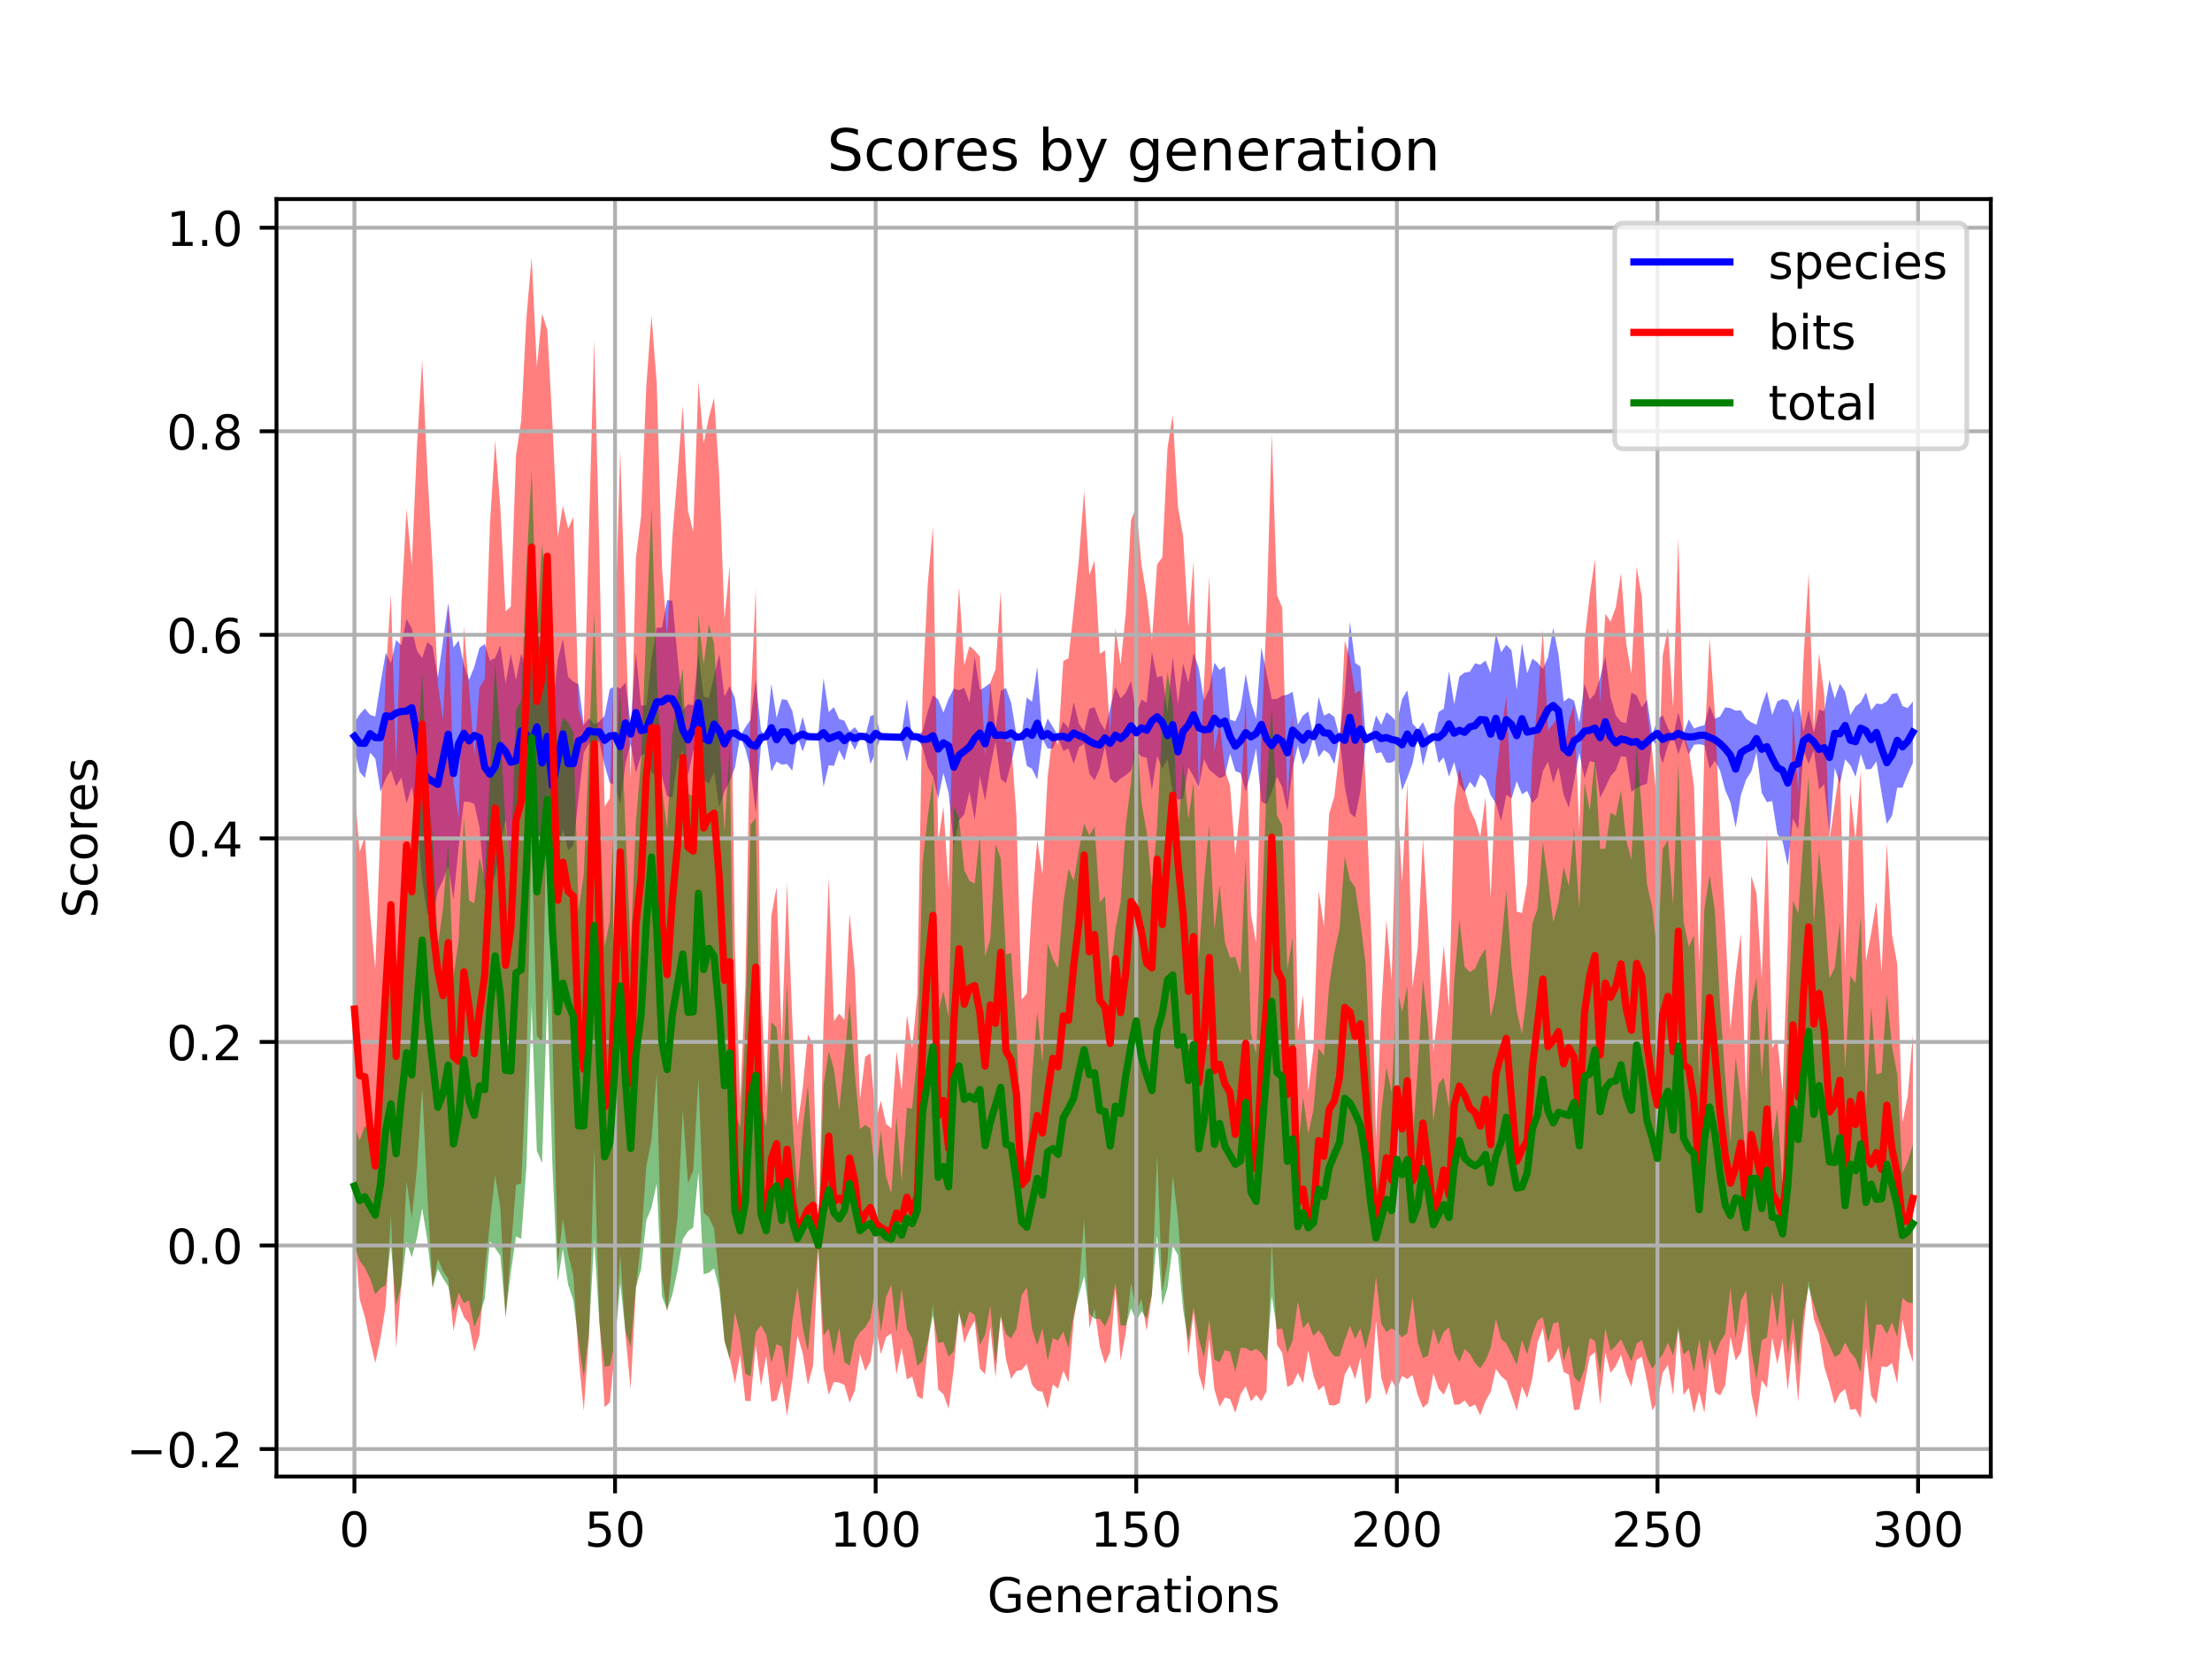 <?xml version="1.0" encoding="utf-8" standalone="no"?>
<!DOCTYPE svg PUBLIC "-//W3C//DTD SVG 1.1//EN"
  "http://www.w3.org/Graphics/SVG/1.1/DTD/svg11.dtd">
<!-- Created with matplotlib (https://matplotlib.org/) -->
<svg height="345.6pt" version="1.1" viewBox="0 0 460.8 345.6" width="460.8pt" xmlns="http://www.w3.org/2000/svg" xmlns:xlink="http://www.w3.org/1999/xlink">
 <defs>
  <style type="text/css">
*{stroke-linecap:butt;stroke-linejoin:round;}
  </style>
 </defs>
 <g id="figure_1">
  <g id="patch_1">
   <path d="M 0 345.6 
L 460.8 345.6 
L 460.8 0 
L 0 0 
z
" style="fill:#ffffff;"/>
  </g>
  <g id="axes_1">
   <g id="patch_2">
    <path d="M 57.6 307.584 
L 414.72 307.584 
L 414.72 41.472 
L 57.6 41.472 
z
" style="fill:#ffffff;"/>
   </g>
   <g id="PolyCollection_1">
    <path clip-path="url(#p68ba879611)" d="M 73.833 150.543 
L 73.833 156.219 
L 74.919 160.796 
L 76.004 162.076 
L 77.09 156.776 
L 78.176 158.033 
L 79.262 164.95 
L 80.348 162.237 
L 81.433 160.396 
L 82.519 163.745 
L 83.605 161.988 
L 84.691 167.354 
L 85.777 163.892 
L 86.862 170.374 
L 87.948 183.485 
L 89.034 190.535 
L 90.12 190.917 
L 91.206 185.599 
L 92.291 183.343 
L 93.377 180.259 
L 94.463 187.362 
L 95.549 176.359 
L 96.635 166.984 
L 97.72 167.03 
L 98.806 167.486 
L 99.892 172.368 
L 100.978 185.422 
L 102.064 184.95 
L 103.149 182.324 
L 104.235 176.195 
L 105.321 170.77 
L 106.407 181.356 
L 107.493 175.289 
L 108.578 168.383 
L 109.664 166.239 
L 110.75 172.864 
L 111.836 172.574 
L 112.922 178.716 
L 114.007 171.295 
L 115.093 179.025 
L 116.179 178.557 
L 117.265 172.721 
L 118.351 177.159 
L 119.436 176.169 
L 120.522 166.142 
L 121.608 156.761 
L 122.694 154.836 
L 123.78 154.144 
L 124.865 154.564 
L 125.951 159.36 
L 127.037 163.101 
L 128.123 163.509 
L 129.209 167.628 
L 130.294 158.983 
L 131.38 155.004 
L 132.466 160.956 
L 133.552 157.376 
L 134.638 156.948 
L 135.723 160.9 
L 136.809 161.687 
L 137.895 161.682 
L 138.981 165.884 
L 140.067 166.084 
L 141.152 158.358 
L 142.238 156.297 
L 143.324 161.57 
L 144.41 156.453 
L 145.496 156.606 
L 146.581 162.385 
L 147.667 163.266 
L 148.753 160.818 
L 149.839 168.179 
L 150.925 164.797 
L 152.01 162.771 
L 153.096 159.918 
L 154.182 153.447 
L 155.268 156.016 
L 156.354 160.21 
L 157.439 169.344 
L 158.525 155.144 
L 159.611 153.447 
L 160.697 160.727 
L 161.783 158.633 
L 162.868 159.299 
L 163.954 159.154 
L 165.04 160.571 
L 166.126 153.447 
L 167.212 156.537 
L 168.297 153.447 
L 169.383 153.447 
L 170.469 154.029 
L 171.555 163.935 
L 172.641 159.414 
L 173.726 159.542 
L 174.812 156.263 
L 175.898 158.454 
L 176.984 154.148 
L 178.07 156.187 
L 179.155 153.844 
L 180.241 153.447 
L 181.327 159.166 
L 182.413 156.742 
L 183.499 153.447 
L 184.584 153.735 
L 185.67 153.447 
L 186.756 153.447 
L 187.842 154.562 
L 188.928 158.679 
L 190.013 153.447 
L 191.099 153.787 
L 192.185 155.637 
L 193.271 159.782 
L 194.357 161.726 
L 195.442 166.351 
L 196.528 161.039 
L 197.614 165.18 
L 198.7 176.196 
L 199.786 170.852 
L 200.871 169.652 
L 201.957 164.869 
L 203.043 170.85 
L 204.129 161.676 
L 205.215 166.835 
L 206.3 159.784 
L 207.386 154.476 
L 208.472 162.286 
L 209.558 163.148 
L 210.644 158.963 
L 211.729 154.093 
L 212.815 153.447 
L 213.901 159.554 
L 214.987 160.155 
L 216.073 162.41 
L 217.158 153.885 
L 218.244 155.953 
L 219.33 155.894 
L 220.416 153.593 
L 221.502 156.446 
L 222.587 155.915 
L 223.673 159.132 
L 224.759 155.707 
L 225.845 154.918 
L 226.931 161.172 
L 228.016 162.551 
L 229.102 160.089 
L 230.188 155.349 
L 231.274 162.158 
L 232.36 163.198 
L 233.445 162.175 
L 234.531 161.485 
L 235.617 160.564 
L 236.703 156.551 
L 237.789 157.569 
L 238.875 157.865 
L 239.96 164.558 
L 241.046 157.483 
L 242.132 160.161 
L 243.218 158.152 
L 244.304 165.113 
L 245.389 166.614 
L 246.475 166.366 
L 247.561 159.839 
L 248.647 161.757 
L 249.733 163.958 
L 250.818 158.1 
L 251.904 160.334 
L 252.99 161.244 
L 254.076 162.143 
L 255.162 161.635 
L 256.247 156.98 
L 257.333 160.616 
L 258.419 161.048 
L 259.505 164.866 
L 260.591 160.759 
L 261.676 155.906 
L 262.762 166.971 
L 263.848 167.577 
L 264.934 165.005 
L 266.02 161.772 
L 267.105 163.954 
L 268.191 168.936 
L 269.277 160.073 
L 270.363 155.301 
L 271.449 159.311 
L 272.534 157.373 
L 273.62 153.447 
L 274.706 157.749 
L 275.792 156.23 
L 276.878 156.991 
L 277.963 159.147 
L 279.049 153.447 
L 280.135 163.796 
L 281.221 169.357 
L 282.307 170.32 
L 283.392 164.848 
L 284.478 154.919 
L 285.564 153.447 
L 286.65 156.923 
L 287.736 156.7 
L 288.821 158.897 
L 289.907 158.862 
L 290.993 158.126 
L 292.079 164.632 
L 293.165 162.012 
L 294.25 159.019 
L 295.336 153.243 
L 296.422 159.51 
L 297.508 155.358 
L 298.594 153.447 
L 299.679 158.951 
L 300.765 157.772 
L 301.851 161.797 
L 302.937 158.725 
L 304.023 163.345 
L 305.108 165.014 
L 306.194 162.871 
L 307.28 164.142 
L 308.366 161.305 
L 309.452 162.332 
L 310.537 165.643 
L 311.623 167.357 
L 312.709 171.053 
L 313.795 165.539 
L 314.881 166.327 
L 315.966 162.741 
L 317.052 165.47 
L 318.138 164.749 
L 319.224 167.284 
L 320.31 166.052 
L 321.395 160.635 
L 322.481 158.648 
L 323.567 163.122 
L 324.653 159.761 
L 325.739 165.562 
L 326.824 168.265 
L 327.91 162.638 
L 328.996 156.803 
L 330.082 162.186 
L 331.168 158.549 
L 332.253 158.814 
L 333.339 166.173 
L 334.425 164.043 
L 335.511 161.684 
L 336.597 160.46 
L 337.682 157.518 
L 338.768 157.713 
L 339.854 164.95 
L 340.94 164.114 
L 342.026 163.616 
L 343.111 163.248 
L 344.197 153.981 
L 345.283 155.689 
L 346.369 159.069 
L 347.455 155.24 
L 348.54 153.447 
L 349.626 157.138 
L 350.712 153.91 
L 351.798 157.155 
L 352.884 155.157 
L 353.969 155.034 
L 355.055 155.228 
L 356.141 160.167 
L 357.227 158.446 
L 358.313 160.503 
L 359.398 164.603 
L 360.484 167.13 
L 361.57 172.396 
L 362.656 165.664 
L 363.742 162.409 
L 364.827 160.729 
L 365.913 156.707 
L 366.999 165.163 
L 368.085 167.108 
L 369.171 166.859 
L 370.256 173.707 
L 371.342 175.329 
L 372.428 180.353 
L 373.514 170.495 
L 374.6 172.74 
L 375.685 156.209 
L 376.771 159.131 
L 377.857 156.258 
L 378.943 164.433 
L 380.029 163.355 
L 381.114 173.973 
L 382.2 159.994 
L 383.286 163.288 
L 384.372 158.17 
L 385.458 159.408 
L 386.543 161.832 
L 387.629 157.067 
L 388.715 160.257 
L 389.801 160.211 
L 390.887 158.609 
L 391.972 165.245 
L 393.058 171.629 
L 394.144 169.933 
L 395.23 164.077 
L 396.316 164.094 
L 397.401 161.347 
L 398.487 158.936 
L 398.487 146.13 
L 398.487 146.13 
L 397.401 147.523 
L 396.316 147.078 
L 395.23 144.405 
L 394.144 144.57 
L 393.058 146.134 
L 391.972 146.69 
L 390.887 146.566 
L 389.801 147.969 
L 388.715 144.215 
L 387.629 146.316 
L 386.543 147.159 
L 385.458 148.977 
L 384.372 144.086 
L 383.286 142.444 
L 382.2 145.567 
L 381.114 141.611 
L 380.029 148.168 
L 378.943 147.788 
L 377.857 152.769 
L 376.771 147.96 
L 375.685 152.453 
L 374.6 145.439 
L 373.514 148.454 
L 372.428 145.902 
L 371.342 145.621 
L 370.256 146.115 
L 369.171 148.968 
L 368.085 143.991 
L 366.999 147.01 
L 365.913 150.996 
L 364.827 150.464 
L 363.742 149.713 
L 362.656 147.975 
L 361.57 148.044 
L 360.484 147.512 
L 359.398 147.344 
L 358.313 149.26 
L 357.227 149.71 
L 356.141 146.975 
L 355.055 151.073 
L 353.969 151.338 
L 352.884 151.762 
L 351.798 149.861 
L 350.712 152.795 
L 349.626 148.4 
L 348.54 153.447 
L 347.455 151.68 
L 346.369 148.99 
L 345.283 149.873 
L 344.197 153.048 
L 343.111 145.767 
L 342.026 147.374 
L 340.94 144.836 
L 339.854 144.302 
L 338.768 150.641 
L 337.682 150.394 
L 336.597 149.06 
L 335.511 145.223 
L 334.425 136.685 
L 333.339 141.171 
L 332.253 144.506 
L 331.168 145.729 
L 330.082 142.434 
L 328.996 150.519 
L 327.91 145.951 
L 326.824 145.378 
L 325.739 146.143 
L 324.653 136.29 
L 323.567 130.825 
L 322.481 136.891 
L 321.395 139.402 
L 320.31 138.024 
L 319.224 137.212 
L 318.138 140.292 
L 317.052 133.97 
L 315.966 143.754 
L 314.881 135.518 
L 313.795 134.317 
L 312.709 135.89 
L 311.623 131.921 
L 310.537 140.247 
L 309.452 137.609 
L 308.366 138.49 
L 307.28 138.172 
L 306.194 139.949 
L 305.108 140.099 
L 304.023 140.925 
L 302.937 146.752 
L 301.851 139.84 
L 300.765 147.665 
L 299.679 148.342 
L 298.594 153.447 
L 297.508 153.024 
L 296.422 150.432 
L 295.336 151.947 
L 294.25 150.717 
L 293.165 143.803 
L 292.079 145.655 
L 290.993 150.421 
L 289.907 149.256 
L 288.821 148.377 
L 287.736 151.011 
L 286.65 149.029 
L 285.564 153.447 
L 284.478 153.252 
L 283.392 138.856 
L 282.307 138.11 
L 281.221 129.525 
L 280.135 144.665 
L 279.049 153.447 
L 277.963 149.363 
L 276.878 148.535 
L 275.792 149.09 
L 274.706 145.169 
L 273.62 153.447 
L 272.534 148.213 
L 271.449 149.049 
L 270.363 150.976 
L 269.277 144.12 
L 268.191 144.713 
L 267.105 144.932 
L 266.02 145.603 
L 264.934 145.645 
L 263.848 140.29 
L 262.762 134.87 
L 261.676 149.729 
L 260.591 146.256 
L 259.505 140.393 
L 258.419 147.676 
L 257.333 150.274 
L 256.247 149.903 
L 255.162 138.794 
L 254.076 139.57 
L 252.99 138.039 
L 251.904 143.495 
L 250.818 145.993 
L 249.733 139.228 
L 248.647 136.039 
L 247.561 142.282 
L 246.475 138.231 
L 245.389 146.62 
L 244.304 136.804 
L 243.218 148.307 
L 242.132 140.773 
L 241.046 141.149 
L 239.96 135.822 
L 238.875 146.377 
L 237.789 145.691 
L 236.703 148.776 
L 235.617 141.857 
L 234.531 144.27 
L 233.445 145.52 
L 232.36 143.115 
L 231.274 147.507 
L 230.188 152.092 
L 229.102 150.298 
L 228.016 147.336 
L 226.931 147.627 
L 225.845 152.348 
L 224.759 150.776 
L 223.673 146.266 
L 222.587 151.694 
L 221.502 150.316 
L 220.416 153.338 
L 219.33 151.452 
L 218.244 149.657 
L 217.158 152.913 
L 216.073 138.9 
L 214.987 146.205 
L 213.901 145.306 
L 212.815 153.447 
L 211.729 153.044 
L 210.644 146.399 
L 209.558 143.31 
L 208.472 143.931 
L 207.386 151.91 
L 206.3 142.289 
L 205.215 143.101 
L 204.129 143.76 
L 203.043 136.837 
L 201.957 146.364 
L 200.871 143.253 
L 199.786 143.797 
L 198.7 143.444 
L 197.614 145.567 
L 196.528 148.452 
L 195.442 145.717 
L 194.357 144.801 
L 193.271 148.155 
L 192.185 152.445 
L 191.099 153.193 
L 190.013 153.447 
L 188.928 145.603 
L 187.842 152.611 
L 186.756 153.447 
L 185.67 153.447 
L 184.584 153.231 
L 183.499 153.447 
L 182.413 148.83 
L 181.327 149.159 
L 180.241 153.447 
L 179.155 152.92 
L 178.07 151.48 
L 176.984 152.408 
L 175.898 150.137 
L 174.812 149.796 
L 173.726 147.305 
L 172.641 148.354 
L 171.555 141.3 
L 170.469 153.011 
L 169.383 153.447 
L 168.297 153.447 
L 167.212 149.328 
L 166.126 153.447 
L 165.04 148.104 
L 163.954 145.839 
L 162.868 145.645 
L 161.783 149.558 
L 160.697 142.461 
L 159.611 153.447 
L 158.525 152.175 
L 157.439 141.574 
L 156.354 149.932 
L 155.268 151.521 
L 154.182 153.447 
L 153.096 145.414 
L 152.01 142.924 
L 150.925 145.114 
L 149.839 136.268 
L 148.753 140.879 
L 147.667 145.373 
L 146.581 145.116 
L 145.496 136.259 
L 144.41 146.928 
L 143.324 146.718 
L 142.238 147.872 
L 141.152 136.93 
L 140.067 125.121 
L 138.981 125.006 
L 137.895 130.747 
L 136.809 130.742 
L 135.723 137.272 
L 134.638 146.943 
L 133.552 146.974 
L 132.466 135.955 
L 131.38 150.849 
L 130.294 142.23 
L 129.209 143.447 
L 128.123 142.901 
L 127.037 143.552 
L 125.951 149.061 
L 124.865 150.344 
L 123.78 150.861 
L 122.694 149.624 
L 121.608 150.994 
L 120.522 142.546 
L 119.436 142.006 
L 118.351 140.979 
L 117.265 133.071 
L 116.179 137.51 
L 115.093 148.382 
L 114.007 135.539 
L 112.922 139.168 
L 111.836 130.275 
L 110.75 136.818 
L 109.664 139.844 
L 108.578 136.101 
L 107.493 141.65 
L 106.407 136.213 
L 105.321 142.316 
L 104.235 134.395 
L 103.149 137.05 
L 102.064 137.647 
L 100.978 134.146 
L 99.892 134.951 
L 98.806 138.912 
L 97.72 141.621 
L 96.635 138.542 
L 95.549 133.408 
L 94.463 134.92 
L 93.377 125.63 
L 92.291 133.451 
L 91.206 141.19 
L 90.12 134.721 
L 89.034 133.709 
L 87.948 137.089 
L 86.862 135.576 
L 85.777 130.936 
L 84.691 128.916 
L 83.605 134.427 
L 82.519 133.324 
L 81.433 138.187 
L 80.348 136.019 
L 79.262 142.369 
L 78.176 149.262 
L 77.09 148.907 
L 76.004 147.617 
L 74.919 148.813 
L 73.833 150.543 
z
" style="fill:#0000ff;fill-opacity:0.5;"/>
   </g>
   <g id="PolyCollection_2">
    <path clip-path="url(#p68ba879611)" d="M 73.833 164.017 
L 73.833 256.418 
L 74.919 270.598 
L 76.004 274.312 
L 77.09 279.339 
L 78.176 283.938 
L 79.262 278.828 
L 80.348 272.079 
L 81.433 253.155 
L 82.519 280.85 
L 83.605 267.516 
L 84.691 246.089 
L 85.777 253.754 
L 86.862 243.384 
L 87.948 226.702 
L 89.034 248.97 
L 90.12 268.277 
L 91.206 262.218 
L 92.291 264.78 
L 93.377 266.423 
L 94.463 277.312 
L 95.549 271.512 
L 96.635 274.351 
L 97.72 275.809 
L 98.806 281.591 
L 99.892 278.078 
L 100.978 265.087 
L 102.064 254.657 
L 103.149 244.86 
L 104.235 251.711 
L 105.321 274.812 
L 106.407 260.55 
L 107.493 246.812 
L 108.578 246.533 
L 109.664 221.912 
L 110.75 174.381 
L 111.836 215.753 
L 112.922 217.134 
L 114.007 163.058 
L 115.093 215.652 
L 116.179 263.171 
L 117.265 253.844 
L 118.351 261.247 
L 119.436 265.665 
L 120.522 282.653 
L 121.608 293.881 
L 122.694 278.398 
L 123.78 239.115 
L 124.865 274.88 
L 125.951 293.149 
L 127.037 292.138 
L 128.123 280.98 
L 129.209 261.26 
L 130.294 278.09 
L 131.38 289.392 
L 132.466 268.623 
L 133.552 258.346 
L 134.638 242.955 
L 135.723 237.455 
L 136.809 223.511 
L 137.895 266.044 
L 138.981 273.311 
L 140.067 263.036 
L 141.152 253.494 
L 142.238 231.06 
L 143.324 246.518 
L 144.41 243.82 
L 145.496 224.583 
L 146.581 252.632 
L 147.667 253.524 
L 148.753 255.909 
L 149.839 266.576 
L 150.925 279.445 
L 152.01 282.841 
L 153.096 288.225 
L 154.182 282.237 
L 155.268 291.815 
L 156.354 291.883 
L 157.439 280.248 
L 158.525 288.708 
L 159.611 282.431 
L 160.697 291.988 
L 161.783 291.697 
L 162.868 287.603 
L 163.954 294.976 
L 165.04 287.691 
L 166.126 278.118 
L 167.212 281.907 
L 168.297 288.528 
L 169.383 284.444 
L 170.469 259.751 
L 171.555 284.966 
L 172.641 290.55 
L 173.726 287.87 
L 174.812 288.037 
L 175.898 288.492 
L 176.984 292.211 
L 178.07 289.671 
L 179.155 282.017 
L 180.241 285.624 
L 181.327 283.662 
L 182.413 276.104 
L 183.499 282.092 
L 184.584 278.522 
L 185.67 277.779 
L 186.756 286.336 
L 187.842 280.745 
L 188.928 287.366 
L 190.013 286.727 
L 191.099 290.911 
L 192.185 291.459 
L 193.271 280.624 
L 194.357 271.712 
L 195.442 289.435 
L 196.528 290.419 
L 197.614 293.502 
L 198.7 285.009 
L 199.786 272.959 
L 200.871 279.791 
L 201.957 277.047 
L 203.043 275.137 
L 204.129 285.118 
L 205.215 286.298 
L 206.3 276.465 
L 207.386 286.942 
L 208.472 273.761 
L 209.558 283.202 
L 210.644 287.252 
L 211.729 285.615 
L 212.815 285.389 
L 213.901 284.116 
L 214.987 288.47 
L 216.073 289.717 
L 217.158 289.916 
L 218.244 293.514 
L 219.33 288.38 
L 220.416 289.297 
L 221.502 285.531 
L 222.587 287.965 
L 223.673 275.184 
L 224.759 268.049 
L 225.845 253.984 
L 226.931 276.729 
L 228.016 272.573 
L 229.102 280.494 
L 230.188 284.085 
L 231.274 281.636 
L 232.36 268.549 
L 233.445 283.491 
L 234.531 277.625 
L 235.617 267.211 
L 236.703 273.225 
L 237.789 270.599 
L 238.875 277.222 
L 239.96 269.711 
L 241.046 240.405 
L 242.132 269.114 
L 243.218 262.759 
L 244.304 244.838 
L 245.389 253.797 
L 246.475 269.422 
L 247.561 282.439 
L 248.647 273.329 
L 249.733 286.278 
L 250.818 289.857 
L 251.904 278.915 
L 252.99 289.503 
L 254.076 293.064 
L 255.162 291.142 
L 256.247 291.432 
L 257.333 294.331 
L 258.419 290.507 
L 259.505 288.741 
L 260.591 291.924 
L 261.676 290.568 
L 262.762 291.902 
L 263.848 289.854 
L 264.934 258.441 
L 266.02 280.092 
L 267.105 281.847 
L 268.191 288.966 
L 269.277 288.329 
L 270.363 285.983 
L 271.449 288.142 
L 272.534 281.293 
L 273.62 286.649 
L 274.706 289.668 
L 275.792 288.597 
L 276.878 292.696 
L 277.963 292.796 
L 279.049 292.288 
L 280.135 286.32 
L 281.221 284.379 
L 282.307 287.3 
L 283.392 282.81 
L 284.478 292.538 
L 285.564 291.091 
L 286.65 275.136 
L 287.736 287.058 
L 288.821 290.684 
L 289.907 287.474 
L 290.993 289.478 
L 292.079 286.615 
L 293.165 287.285 
L 294.25 286.412 
L 295.336 290.583 
L 296.422 293.259 
L 297.508 292.275 
L 298.594 286.079 
L 299.679 289.272 
L 300.765 290.543 
L 301.851 287.94 
L 302.937 292.615 
L 304.023 292.594 
L 305.108 291.726 
L 306.194 293.129 
L 307.28 292.573 
L 308.366 294.851 
L 309.452 291.881 
L 310.537 289.969 
L 311.623 285.171 
L 312.709 286.686 
L 313.795 287.61 
L 314.881 290.658 
L 315.966 293.881 
L 317.052 288.816 
L 318.138 291.298 
L 319.224 287.025 
L 320.31 279.649 
L 321.395 276.677 
L 322.481 283.964 
L 323.567 282.821 
L 324.653 280.821 
L 325.739 285.792 
L 326.824 286.396 
L 327.91 293.776 
L 328.996 293.591 
L 330.082 288.458 
L 331.168 282.631 
L 332.253 281.673 
L 333.339 292.694 
L 334.425 281.725 
L 335.511 285.988 
L 336.597 284.581 
L 337.682 282.23 
L 338.768 286.194 
L 339.854 288.87 
L 340.94 283.303 
L 342.026 282.619 
L 343.111 287.725 
L 344.197 293.773 
L 345.283 292.051 
L 346.369 285.967 
L 347.455 284.288 
L 348.54 290.663 
L 349.626 276.063 
L 350.712 290.602 
L 351.798 289.118 
L 352.884 294.442 
L 353.969 289.895 
L 355.055 294.312 
L 356.141 282.772 
L 357.227 289.954 
L 358.313 290.708 
L 359.398 288.507 
L 360.484 278.497 
L 361.57 283.422 
L 362.656 281.738 
L 363.742 275.474 
L 364.827 290.219 
L 365.913 295.488 
L 366.999 287.526 
L 368.085 289.156 
L 369.171 278.613 
L 370.256 284.171 
L 371.342 278.746 
L 372.428 289.657 
L 373.514 278.937 
L 374.6 292.064 
L 375.685 276.99 
L 376.771 266.789 
L 377.857 274.747 
L 378.943 277.869 
L 380.029 284.72 
L 381.114 288.306 
L 382.2 292.465 
L 383.286 290.236 
L 384.372 289.359 
L 385.458 293.699 
L 386.543 293.496 
L 387.629 295.454 
L 388.715 280.838 
L 389.801 290.713 
L 390.887 292.474 
L 391.972 284.638 
L 393.058 284.787 
L 394.144 283.954 
L 395.23 288.26 
L 396.316 274.92 
L 397.401 280.363 
L 398.487 283.783 
L 398.487 215.509 
L 398.487 215.509 
L 397.401 228.452 
L 396.316 233.815 
L 395.23 200.823 
L 394.144 194.807 
L 393.058 175.638 
L 391.972 202.627 
L 390.887 187.789 
L 389.801 194.38 
L 388.715 200.264 
L 387.629 160.58 
L 386.543 175.047 
L 385.458 165.2 
L 384.372 201.637 
L 383.286 159.802 
L 382.2 167.533 
L 381.114 174.996 
L 380.029 144.923 
L 378.943 135.993 
L 377.857 151.932 
L 376.771 119.386 
L 375.685 137.594 
L 374.6 164.993 
L 373.514 148.101 
L 372.428 195.896 
L 371.342 227.365 
L 370.256 216.64 
L 369.171 218.258 
L 368.085 172.909 
L 366.999 203.908 
L 365.913 186.174 
L 364.827 182.462 
L 363.742 229.097 
L 362.656 194.489 
L 361.57 203.044 
L 360.484 214.436 
L 359.398 192.967 
L 358.313 172.801 
L 357.227 148.335 
L 356.141 132.876 
L 355.055 156.057 
L 353.969 200.446 
L 352.884 163.843 
L 351.798 156.057 
L 350.712 152.828 
L 349.626 111.878 
L 348.54 147.444 
L 347.455 130.824 
L 346.369 136.629 
L 345.283 168.358 
L 344.197 156.668 
L 343.111 147.904 
L 342.026 124.352 
L 340.94 118.051 
L 339.854 140.374 
L 338.768 134.045 
L 337.682 119.346 
L 336.597 126.486 
L 335.511 129.503 
L 334.425 127.854 
L 333.339 146.844 
L 332.253 116.462 
L 331.168 123.944 
L 330.082 133.512 
L 328.996 173.089 
L 327.91 146.737 
L 326.824 150.04 
L 325.739 157.437 
L 324.653 149.005 
L 323.567 150.753 
L 322.481 152.14 
L 321.395 131.222 
L 320.31 146.013 
L 319.224 157.658 
L 318.138 183.98 
L 317.052 190.204 
L 315.966 189.919 
L 314.881 167.897 
L 313.795 144.973 
L 312.709 152.787 
L 311.623 162.25 
L 310.537 186.925 
L 309.452 166.105 
L 308.366 174.346 
L 307.28 170.837 
L 306.194 168.559 
L 305.108 164.488 
L 304.023 159.919 
L 302.937 167.85 
L 301.851 209.923 
L 300.765 196.917 
L 299.679 209.527 
L 298.594 219.215 
L 297.508 192.634 
L 296.422 174.656 
L 295.336 197.421 
L 294.25 205.692 
L 293.165 162.994 
L 292.079 183.761 
L 290.993 164.159 
L 289.907 204.228 
L 288.821 191.658 
L 287.736 210.394 
L 286.65 237.157 
L 285.564 191.719 
L 284.478 162.76 
L 283.392 143.714 
L 282.307 144.506 
L 281.221 137.282 
L 280.135 133.437 
L 279.049 156.376 
L 277.963 165.949 
L 276.878 169.506 
L 275.792 193.152 
L 274.706 185.52 
L 273.62 218.354 
L 272.534 227.401 
L 271.449 207.281 
L 270.363 215.005 
L 269.277 148.721 
L 268.191 167.023 
L 267.105 126.591 
L 266.02 123.942 
L 264.934 90.352 
L 263.848 128.109 
L 262.762 153.87 
L 261.676 196.415 
L 260.591 190.466 
L 259.505 145.918 
L 258.419 167.236 
L 257.333 178.287 
L 256.247 163.687 
L 255.162 160.399 
L 254.076 150.382 
L 252.99 156.558 
L 251.904 120.034 
L 250.818 142.39 
L 249.733 164.81 
L 248.647 116.876 
L 247.561 130.589 
L 246.475 111.784 
L 245.389 105.542 
L 244.304 86.415 
L 243.218 93.285 
L 242.132 116.113 
L 241.046 117.553 
L 239.96 133.549 
L 238.875 124.094 
L 237.789 117.619 
L 236.703 105.644 
L 235.617 108.395 
L 234.531 127.573 
L 233.445 138.406 
L 232.36 130.845 
L 231.274 153.108 
L 230.188 135.486 
L 229.102 136.203 
L 228.016 116.749 
L 226.931 119.847 
L 225.845 102.231 
L 224.759 116.403 
L 223.673 127.092 
L 222.587 137.122 
L 221.502 137.723 
L 220.416 155.216 
L 219.33 152.524 
L 218.244 161.862 
L 217.158 182.157 
L 216.073 175.005 
L 214.987 188.203 
L 213.901 206.946 
L 212.815 208.27 
L 211.729 169.883 
L 210.644 154.49 
L 209.558 154.607 
L 208.472 122.984 
L 207.386 139.43 
L 206.3 142.216 
L 205.215 157.876 
L 204.129 136.81 
L 203.043 135.499 
L 201.957 134.601 
L 200.871 138.608 
L 199.786 122.308 
L 198.7 140.493 
L 197.614 185.04 
L 196.528 168.062 
L 195.442 175.287 
L 194.357 109.643 
L 193.271 121.621 
L 192.185 144.324 
L 191.099 207.137 
L 190.013 218.454 
L 188.928 211.432 
L 187.842 227.141 
L 186.756 219.043 
L 185.67 235.035 
L 184.584 234.118 
L 183.499 229.284 
L 182.413 233.469 
L 181.327 219.426 
L 180.241 220.119 
L 179.155 228.96 
L 178.07 202.405 
L 176.984 190.289 
L 175.898 212.456 
L 174.812 211.143 
L 173.726 212.755 
L 172.641 182.831 
L 171.555 213.172 
L 170.469 259.072 
L 169.383 217.707 
L 168.297 215.482 
L 167.212 226.795 
L 166.126 234.582 
L 165.04 212.28 
L 163.954 183.825 
L 162.868 216.923 
L 161.783 184.785 
L 160.697 190.754 
L 159.611 228.831 
L 158.525 205.996 
L 157.439 122.684 
L 156.354 147.089 
L 155.268 205.313 
L 154.182 229.09 
L 153.096 197.837 
L 152.01 117.829 
L 150.925 128.996 
L 149.839 99.169 
L 148.753 82.874 
L 147.667 86.964 
L 146.581 92.339 
L 145.496 79.461 
L 144.41 110.787 
L 143.324 106.425 
L 142.238 84.51 
L 141.152 98.528 
L 140.067 111.715 
L 138.981 132.755 
L 137.895 118.141 
L 136.809 79.781 
L 135.723 65.732 
L 134.638 80.409 
L 133.552 107.463 
L 132.466 116.337 
L 131.38 162.059 
L 130.294 129.608 
L 129.209 93.71 
L 128.123 131.402 
L 127.037 166.308 
L 125.951 168.068 
L 124.865 115.307 
L 123.78 70.777 
L 122.694 110.35 
L 121.608 151.586 
L 120.522 147.564 
L 119.436 107.713 
L 118.351 110.144 
L 117.265 105.35 
L 116.179 111.951 
L 115.093 88.505 
L 114.007 68.687 
L 112.922 65.351 
L 111.836 76.506 
L 110.75 53.568 
L 109.664 66.204 
L 108.578 87.582 
L 107.493 94.896 
L 106.407 126.373 
L 105.321 127.352 
L 104.235 105.804 
L 103.149 91.775 
L 102.064 109.271 
L 100.978 141.44 
L 99.892 143.205 
L 98.806 157.357 
L 97.72 143.487 
L 96.635 130.535 
L 95.549 170.642 
L 94.463 162.904 
L 93.377 126.3 
L 92.291 150.049 
L 91.206 142.442 
L 90.12 117.677 
L 89.034 98.23 
L 87.948 75.007 
L 86.862 92.839 
L 85.777 117.798 
L 84.691 105.957 
L 83.605 126.079 
L 82.519 159.277 
L 81.433 123.753 
L 80.348 140.611 
L 79.262 171.994 
L 78.176 201.914 
L 77.09 190.326 
L 76.004 174.272 
L 74.919 177.526 
L 73.833 164.017 
z
" style="fill:#ff0000;fill-opacity:0.5;"/>
   </g>
   <g id="PolyCollection_3">
    <path clip-path="url(#p68ba879611)" d="M 73.833 234.592 
L 73.833 259.539 
L 74.919 262.605 
L 76.004 264.113 
L 77.09 266.3 
L 78.176 269.633 
L 79.262 268.359 
L 80.348 267.731 
L 81.433 259.397 
L 82.519 271.89 
L 83.605 267.846 
L 84.691 258.688 
L 85.777 261.932 
L 86.862 257.822 
L 87.948 251.684 
L 89.034 258.395 
L 90.12 268.29 
L 91.206 264.343 
L 92.291 266.308 
L 93.377 268.018 
L 94.463 273.196 
L 95.549 269.265 
L 96.635 271.488 
L 97.72 270.899 
L 98.806 276.476 
L 99.892 273.863 
L 100.978 270.586 
L 102.064 258.584 
L 103.149 260.013 
L 104.235 261.621 
L 105.321 274.032 
L 106.407 265.076 
L 107.493 257.554 
L 108.578 258.069 
L 109.664 243.146 
L 110.75 209.326 
L 111.836 239.755 
L 112.922 242.286 
L 114.007 207.46 
L 115.093 243.074 
L 116.179 266.985 
L 117.265 260.146 
L 118.351 267.62 
L 119.436 270.869 
L 120.522 279.386 
L 121.608 286.911 
L 122.694 277.574 
L 123.78 258.202 
L 124.865 275.793 
L 125.951 284.731 
L 127.037 284.497 
L 128.123 279.703 
L 129.209 267.243 
L 130.294 277.309 
L 131.38 280.593 
L 132.466 268.166 
L 133.552 264.389 
L 134.638 254.219 
L 135.723 251.551 
L 136.809 246.534 
L 137.895 270.018 
L 138.981 272.876 
L 140.067 269.706 
L 141.152 264.583 
L 142.238 258.157 
L 143.324 256.484 
L 144.41 255.685 
L 145.496 244.164 
L 146.581 265.469 
L 147.667 265.108 
L 148.753 264.246 
L 149.839 268.565 
L 150.925 279.16 
L 152.01 283.293 
L 153.096 273.354 
L 154.182 277.852 
L 155.268 286.183 
L 156.354 286.724 
L 157.439 277.58 
L 158.525 276.089 
L 159.611 277.997 
L 160.697 283.951 
L 161.783 279.984 
L 162.868 280.539 
L 163.954 287.33 
L 165.04 275.245 
L 166.126 268.038 
L 167.212 276.539 
L 168.297 281.57 
L 169.383 269.595 
L 170.469 259.751 
L 171.555 278.169 
L 172.641 276.791 
L 173.726 282.546 
L 174.812 276.535 
L 175.898 283.743 
L 176.984 284.5 
L 178.07 279.286 
L 179.155 277.535 
L 180.241 276.51 
L 181.327 274.64 
L 182.413 267.958 
L 183.499 277.415 
L 184.584 270.277 
L 185.67 267.602 
L 186.756 277.614 
L 187.842 268.469 
L 188.928 276.891 
L 190.013 278.808 
L 191.099 284.544 
L 192.185 283.622 
L 193.271 279.34 
L 194.357 273.979 
L 195.442 279.812 
L 196.528 279.515 
L 197.614 282.626 
L 198.7 281.493 
L 199.786 273.672 
L 200.871 276.777 
L 201.957 273.178 
L 203.043 273.973 
L 204.129 280.182 
L 205.215 278.064 
L 206.3 272.015 
L 207.386 284.315 
L 208.472 274.189 
L 209.558 277.924 
L 210.644 278.818 
L 211.729 276.837 
L 212.815 269.866 
L 213.901 268.157 
L 214.987 276.889 
L 216.073 280.255 
L 217.158 276.68 
L 218.244 283.492 
L 219.33 278.755 
L 220.416 279.275 
L 221.502 277.408 
L 222.587 280.82 
L 223.673 273.928 
L 224.759 269.771 
L 225.845 265.803 
L 226.931 273.705 
L 228.016 274.742 
L 229.102 274.71 
L 230.188 276.298 
L 231.274 273.809 
L 232.36 267.242 
L 233.445 276.096 
L 234.531 276.155 
L 235.617 272.529 
L 236.703 275.226 
L 237.789 273.18 
L 238.875 274.679 
L 239.96 269.671 
L 241.046 257.271 
L 242.132 271.977 
L 243.218 268.22 
L 244.304 259.458 
L 245.389 261.453 
L 246.475 272.867 
L 247.561 279.477 
L 248.647 272.29 
L 249.733 278.894 
L 250.818 282.821 
L 251.904 274.925 
L 252.99 283.203 
L 254.076 283.756 
L 255.162 281.271 
L 256.247 281.572 
L 257.333 285.792 
L 258.419 280.804 
L 259.505 280.81 
L 260.591 281.488 
L 261.676 281.009 
L 262.762 281.832 
L 263.848 283.589 
L 264.934 269.955 
L 266.02 276.955 
L 267.105 276.731 
L 268.191 281.883 
L 269.277 279.226 
L 270.363 271.09 
L 271.449 276.7 
L 272.534 275.388 
L 273.62 278.318 
L 274.706 277.095 
L 275.792 278.604 
L 276.878 281.179 
L 277.963 282.534 
L 279.049 282.575 
L 280.135 279.128 
L 281.221 276.215 
L 282.307 278.959 
L 283.392 276.693 
L 284.478 281.046 
L 285.564 276.484 
L 286.65 265.895 
L 287.736 275.715 
L 288.821 277.495 
L 289.907 276.715 
L 290.993 277.425 
L 292.079 278.589 
L 293.165 277.747 
L 294.25 270.302 
L 295.336 279.565 
L 296.422 282.933 
L 297.508 282.399 
L 298.594 276.687 
L 299.679 280.1 
L 300.765 277.434 
L 301.851 276.515 
L 302.937 281.752 
L 304.023 283.734 
L 305.108 281.031 
L 306.194 282.019 
L 307.28 283.966 
L 308.366 285.04 
L 309.452 283.429 
L 310.537 280.797 
L 311.623 274.74 
L 312.709 278.876 
L 313.795 279.895 
L 314.881 281.995 
L 315.966 284.326 
L 317.052 279.169 
L 318.138 282.152 
L 319.224 277.923 
L 320.31 275.109 
L 321.395 274.356 
L 322.481 279.701 
L 323.567 275.713 
L 324.653 275.406 
L 325.739 283.521 
L 326.824 280.196 
L 327.91 286.796 
L 328.996 287.985 
L 330.082 285.304 
L 331.168 278.688 
L 332.253 279.36 
L 333.339 286.313 
L 334.425 276.723 
L 335.511 281.401 
L 336.597 280.374 
L 337.682 279.01 
L 338.768 281.374 
L 339.854 283.57 
L 340.94 279.93 
L 342.026 279.126 
L 343.111 282.816 
L 344.197 285.124 
L 345.283 283.511 
L 346.369 282.187 
L 347.455 279.721 
L 348.54 282.413 
L 349.626 276.966 
L 350.712 282.192 
L 351.798 281.148 
L 352.884 285.877 
L 353.969 279.002 
L 355.055 285.432 
L 356.141 279.011 
L 357.227 282.408 
L 358.313 279.607 
L 359.398 277.821 
L 360.484 268.293 
L 361.57 278.879 
L 362.656 270.96 
L 363.742 268.879 
L 364.827 281.435 
L 365.913 287.41 
L 366.999 279.166 
L 368.085 278.659 
L 369.171 269.032 
L 370.256 276.649 
L 371.342 266.979 
L 372.428 282.216 
L 373.514 274.442 
L 374.6 284.482 
L 375.685 273.643 
L 376.771 268.095 
L 377.857 271.778 
L 378.943 275.16 
L 380.029 277.808 
L 381.114 280.288 
L 382.2 282.721 
L 383.286 282.045 
L 384.372 279.64 
L 385.458 281.71 
L 386.543 282.965 
L 387.629 285.972 
L 388.715 270.607 
L 389.801 283.773 
L 390.887 275.879 
L 391.972 275.934 
L 393.058 277.926 
L 394.144 275.479 
L 395.23 278.512 
L 396.316 270.377 
L 397.401 271.335 
L 398.487 271.462 
L 398.487 238.371 
L 398.487 238.371 
L 397.401 241.915 
L 396.316 244.399 
L 395.23 223.809 
L 394.144 218.046 
L 393.058 207.119 
L 391.972 223.456 
L 390.887 223.825 
L 389.801 209.607 
L 388.715 230.381 
L 387.629 190.666 
L 386.543 204.793 
L 385.458 203.286 
L 384.372 222.713 
L 383.286 191.974 
L 382.2 201.632 
L 381.114 203.793 
L 380.029 188.36 
L 378.943 177.147 
L 377.857 192.5 
L 376.771 161.638 
L 375.685 174.882 
L 374.6 190.295 
L 373.514 187.608 
L 372.428 211.939 
L 371.342 247.122 
L 370.256 230.907 
L 369.171 238.056 
L 368.085 208.954 
L 366.999 224.36 
L 365.913 203.644 
L 364.827 209.583 
L 363.742 242.629 
L 362.656 228.995 
L 361.57 220.195 
L 360.484 238.14 
L 359.398 224.258 
L 358.313 209.122 
L 357.227 189.681 
L 356.141 182.248 
L 355.055 189.411 
L 353.969 224.998 
L 352.884 194.854 
L 351.798 197.257 
L 350.712 191.947 
L 349.626 158.889 
L 348.54 188.465 
L 347.455 174.961 
L 346.369 176.843 
L 345.283 199.159 
L 344.197 189.04 
L 343.111 184.297 
L 342.026 168.699 
L 340.94 155.476 
L 339.854 179.037 
L 338.768 175.038 
L 337.682 164.623 
L 336.597 169.985 
L 335.511 169.3 
L 334.425 176.796 
L 333.339 176.85 
L 332.253 158.052 
L 331.168 168.846 
L 330.082 163.072 
L 328.996 189.433 
L 327.91 172.485 
L 326.824 184.591 
L 325.739 180.539 
L 324.653 188.019 
L 323.567 192.148 
L 322.481 183.222 
L 321.395 175.383 
L 320.31 189.29 
L 319.224 192.389 
L 318.138 206.627 
L 317.052 215.371 
L 315.966 210.653 
L 314.881 201.481 
L 313.795 185.595 
L 312.709 196.984 
L 311.623 207.144 
L 310.537 211.953 
L 309.452 197.592 
L 308.366 199.326 
L 307.28 201.788 
L 306.194 202.524 
L 305.108 201.415 
L 304.023 191.474 
L 302.937 204.237 
L 301.851 230.749 
L 300.765 224.474 
L 299.679 225.803 
L 298.594 233.582 
L 297.508 213.739 
L 296.422 203.963 
L 295.336 222.728 
L 294.25 237.927 
L 293.165 205.419 
L 292.079 210.841 
L 290.993 205.58 
L 289.907 227.665 
L 288.821 222.262 
L 287.736 231.802 
L 286.65 249.909 
L 285.564 224.974 
L 284.478 200.819 
L 283.392 192.124 
L 282.307 184.856 
L 281.221 183.29 
L 280.135 178.486 
L 279.049 193.489 
L 277.963 198.447 
L 276.878 205.392 
L 275.792 219.937 
L 274.706 218.408 
L 273.62 231.2 
L 272.534 236.142 
L 271.449 228.529 
L 270.363 239.978 
L 269.277 195.253 
L 268.191 201.949 
L 267.105 171.965 
L 266.02 169.865 
L 264.934 147.24 
L 263.848 164.157 
L 262.762 192.804 
L 261.676 219.519 
L 260.591 215.172 
L 259.505 178.549 
L 258.419 202.908 
L 257.333 199.298 
L 256.247 199.546 
L 255.162 196.232 
L 254.076 184.325 
L 252.99 193.608 
L 251.904 171.77 
L 250.818 183.705 
L 249.733 199.723 
L 248.647 162.858 
L 247.561 170.65 
L 246.475 159.1 
L 245.389 173.967 
L 244.304 146.762 
L 243.218 140.011 
L 242.132 150.187 
L 241.046 172.187 
L 239.96 184.714 
L 238.875 173.291 
L 237.789 167.334 
L 236.703 150.07 
L 235.617 162.887 
L 234.531 171.805 
L 233.445 187.867 
L 232.36 193.547 
L 231.274 203.67 
L 230.188 186.723 
L 229.102 187.978 
L 228.016 172.21 
L 226.931 174.079 
L 225.845 171.546 
L 224.759 177.036 
L 223.673 183.534 
L 222.587 180.962 
L 221.502 188.203 
L 220.416 201.674 
L 219.33 199.779 
L 218.244 196.488 
L 217.158 221.231 
L 216.073 210.702 
L 214.987 224.285 
L 213.901 243.105 
L 212.815 239.148 
L 211.729 214.895 
L 210.644 198.538 
L 209.558 198.857 
L 208.472 178.821 
L 207.386 175.892 
L 206.3 195.525 
L 205.215 199.275 
L 204.129 173.783 
L 203.043 184.096 
L 201.957 183.491 
L 200.871 181.279 
L 199.786 170.421 
L 198.7 167.987 
L 197.614 211.844 
L 196.528 206.495 
L 195.442 210.733 
L 194.357 162.245 
L 193.271 170.011 
L 192.185 179.887 
L 191.099 219.691 
L 190.013 230.965 
L 188.928 230.768 
L 187.842 246.113 
L 186.756 232.682 
L 185.67 248.604 
L 184.584 245.079 
L 183.499 235.519 
L 182.413 245.77 
L 181.327 235.144 
L 180.241 234.333 
L 179.155 235.209 
L 178.07 223.527 
L 176.984 208.638 
L 175.898 220.541 
L 174.812 231.263 
L 173.726 222.755 
L 172.641 219.011 
L 171.555 226.139 
L 170.469 259.072 
L 169.383 243.049 
L 168.297 226.009 
L 167.212 235.256 
L 166.126 248.023 
L 165.04 233.449 
L 163.954 204.911 
L 162.868 227.962 
L 161.783 214.075 
L 160.697 212.918 
L 159.611 234.744 
L 158.525 229.722 
L 157.439 170.438 
L 156.354 171.714 
L 155.268 214.733 
L 154.182 234.938 
L 153.096 231.245 
L 152.01 155.348 
L 150.925 173.22 
L 149.839 153.211 
L 148.753 134.099 
L 147.667 130.013 
L 146.581 138.497 
L 145.496 128.01 
L 144.41 165.897 
L 143.324 165.292 
L 142.238 139.315 
L 141.152 145.004 
L 140.067 152.942 
L 138.981 172.743 
L 137.895 164.286 
L 136.809 140.3 
L 135.723 105.527 
L 134.638 130.75 
L 133.552 158.501 
L 132.466 171.226 
L 131.38 197.861 
L 130.294 172.939 
L 129.209 143.532 
L 128.123 163.324 
L 127.037 191.775 
L 125.951 197.26 
L 124.865 165.852 
L 123.78 127.396 
L 122.694 156.148 
L 121.608 182.14 
L 120.522 189.714 
L 119.436 152.554 
L 118.351 150.522 
L 117.265 149.441 
L 116.179 154.622 
L 115.093 144.899 
L 114.007 125.604 
L 112.922 113.241 
L 111.836 131.838 
L 110.75 98.005 
L 109.664 118.075 
L 108.578 145.921 
L 107.493 147.818 
L 106.407 181.126 
L 105.321 171.879 
L 104.235 153.056 
L 103.149 138.258 
L 102.064 161.689 
L 100.978 183.393 
L 99.892 178.566 
L 98.806 188.214 
L 97.72 187.612 
L 96.635 170.061 
L 95.549 195.885 
L 94.463 203.416 
L 93.377 175.736 
L 92.291 189.246 
L 91.206 197.003 
L 90.12 173.84 
L 89.034 165.707 
L 87.948 139.996 
L 86.862 160.32 
L 85.777 185.965 
L 84.691 179.929 
L 83.605 190.204 
L 82.519 208.816 
L 81.433 200.495 
L 80.348 203.186 
L 79.262 224.997 
L 78.176 236.638 
L 77.09 236.021 
L 76.004 234.476 
L 74.919 237.583 
L 73.833 234.592 
z
" style="fill:#008000;fill-opacity:0.5;"/>
   </g>
   <g id="matplotlib.axis_1">
    <g id="xtick_1">
     <g id="line2d_1">
      <path clip-path="url(#p68ba879611)" d="M 73.833 307.584 
L 73.833 41.472 
" style="fill:none;stroke:#b0b0b0;stroke-linecap:square;stroke-width:0.8;"/>
     </g>
     <g id="line2d_2">
      <defs>
       <path d="M 0 0 
L 0 3.5 
" id="ma289bebc30" style="stroke:#000000;stroke-width:0.8;"/>
      </defs>
      <g>
       <use style="stroke:#000000;stroke-width:0.8;" x="73.833" xlink:href="#ma289bebc30" y="307.584"/>
      </g>
     </g>
     <g id="text_1">
      <!-- 0 -->
      <defs>
       <path d="M 31.781 66.406 
Q 24.172 66.406 20.328 58.906 
Q 16.5 51.422 16.5 36.375 
Q 16.5 21.391 20.328 13.891 
Q 24.172 6.391 31.781 6.391 
Q 39.453 6.391 43.281 13.891 
Q 47.125 21.391 47.125 36.375 
Q 47.125 51.422 43.281 58.906 
Q 39.453 66.406 31.781 66.406 
z
M 31.781 74.219 
Q 44.047 74.219 50.516 64.516 
Q 56.984 54.828 56.984 36.375 
Q 56.984 17.969 50.516 8.266 
Q 44.047 -1.422 31.781 -1.422 
Q 19.531 -1.422 13.062 8.266 
Q 6.594 17.969 6.594 36.375 
Q 6.594 54.828 13.062 64.516 
Q 19.531 74.219 31.781 74.219 
z
" id="DejaVuSans-48"/>
      </defs>
      <g transform="translate(70.651 322.182)scale(0.1 -0.1)">
       <use xlink:href="#DejaVuSans-48"/>
      </g>
     </g>
    </g>
    <g id="xtick_2">
     <g id="line2d_3">
      <path clip-path="url(#p68ba879611)" d="M 128.123 307.584 
L 128.123 41.472 
" style="fill:none;stroke:#b0b0b0;stroke-linecap:square;stroke-width:0.8;"/>
     </g>
     <g id="line2d_4">
      <g>
       <use style="stroke:#000000;stroke-width:0.8;" x="128.123" xlink:href="#ma289bebc30" y="307.584"/>
      </g>
     </g>
     <g id="text_2">
      <!-- 50 -->
      <defs>
       <path d="M 10.797 72.906 
L 49.516 72.906 
L 49.516 64.594 
L 19.828 64.594 
L 19.828 46.734 
Q 21.969 47.469 24.109 47.828 
Q 26.266 48.188 28.422 48.188 
Q 40.625 48.188 47.75 41.5 
Q 54.891 34.812 54.891 23.391 
Q 54.891 11.625 47.562 5.094 
Q 40.234 -1.422 26.906 -1.422 
Q 22.312 -1.422 17.547 -0.641 
Q 12.797 0.141 7.719 1.703 
L 7.719 11.625 
Q 12.109 9.234 16.797 8.062 
Q 21.484 6.891 26.703 6.891 
Q 35.156 6.891 40.078 11.328 
Q 45.016 15.766 45.016 23.391 
Q 45.016 31 40.078 35.438 
Q 35.156 39.891 26.703 39.891 
Q 22.75 39.891 18.812 39.016 
Q 14.891 38.141 10.797 36.281 
z
" id="DejaVuSans-53"/>
      </defs>
      <g transform="translate(121.76 322.182)scale(0.1 -0.1)">
       <use xlink:href="#DejaVuSans-53"/>
       <use x="63.623" xlink:href="#DejaVuSans-48"/>
      </g>
     </g>
    </g>
    <g id="xtick_3">
     <g id="line2d_5">
      <path clip-path="url(#p68ba879611)" d="M 182.413 307.584 
L 182.413 41.472 
" style="fill:none;stroke:#b0b0b0;stroke-linecap:square;stroke-width:0.8;"/>
     </g>
     <g id="line2d_6">
      <g>
       <use style="stroke:#000000;stroke-width:0.8;" x="182.413" xlink:href="#ma289bebc30" y="307.584"/>
      </g>
     </g>
     <g id="text_3">
      <!-- 100 -->
      <defs>
       <path d="M 12.406 8.297 
L 28.516 8.297 
L 28.516 63.922 
L 10.984 60.406 
L 10.984 69.391 
L 28.422 72.906 
L 38.281 72.906 
L 38.281 8.297 
L 54.391 8.297 
L 54.391 0 
L 12.406 0 
z
" id="DejaVuSans-49"/>
      </defs>
      <g transform="translate(172.869 322.182)scale(0.1 -0.1)">
       <use xlink:href="#DejaVuSans-49"/>
       <use x="63.623" xlink:href="#DejaVuSans-48"/>
       <use x="127.246" xlink:href="#DejaVuSans-48"/>
      </g>
     </g>
    </g>
    <g id="xtick_4">
     <g id="line2d_7">
      <path clip-path="url(#p68ba879611)" d="M 236.703 307.584 
L 236.703 41.472 
" style="fill:none;stroke:#b0b0b0;stroke-linecap:square;stroke-width:0.8;"/>
     </g>
     <g id="line2d_8">
      <g>
       <use style="stroke:#000000;stroke-width:0.8;" x="236.703" xlink:href="#ma289bebc30" y="307.584"/>
      </g>
     </g>
     <g id="text_4">
      <!-- 150 -->
      <g transform="translate(227.159 322.182)scale(0.1 -0.1)">
       <use xlink:href="#DejaVuSans-49"/>
       <use x="63.623" xlink:href="#DejaVuSans-53"/>
       <use x="127.246" xlink:href="#DejaVuSans-48"/>
      </g>
     </g>
    </g>
    <g id="xtick_5">
     <g id="line2d_9">
      <path clip-path="url(#p68ba879611)" d="M 290.993 307.584 
L 290.993 41.472 
" style="fill:none;stroke:#b0b0b0;stroke-linecap:square;stroke-width:0.8;"/>
     </g>
     <g id="line2d_10">
      <g>
       <use style="stroke:#000000;stroke-width:0.8;" x="290.993" xlink:href="#ma289bebc30" y="307.584"/>
      </g>
     </g>
     <g id="text_5">
      <!-- 200 -->
      <defs>
       <path d="M 19.188 8.297 
L 53.609 8.297 
L 53.609 0 
L 7.328 0 
L 7.328 8.297 
Q 12.938 14.109 22.625 23.891 
Q 32.328 33.688 34.812 36.531 
Q 39.547 41.844 41.422 45.531 
Q 43.312 49.219 43.312 52.781 
Q 43.312 58.594 39.234 62.25 
Q 35.156 65.922 28.609 65.922 
Q 23.969 65.922 18.812 64.312 
Q 13.672 62.703 7.812 59.422 
L 7.812 69.391 
Q 13.766 71.781 18.938 73 
Q 24.125 74.219 28.422 74.219 
Q 39.75 74.219 46.484 68.547 
Q 53.219 62.891 53.219 53.422 
Q 53.219 48.922 51.531 44.891 
Q 49.859 40.875 45.406 35.406 
Q 44.188 33.984 37.641 27.219 
Q 31.109 20.453 19.188 8.297 
z
" id="DejaVuSans-50"/>
      </defs>
      <g transform="translate(281.449 322.182)scale(0.1 -0.1)">
       <use xlink:href="#DejaVuSans-50"/>
       <use x="63.623" xlink:href="#DejaVuSans-48"/>
       <use x="127.246" xlink:href="#DejaVuSans-48"/>
      </g>
     </g>
    </g>
    <g id="xtick_6">
     <g id="line2d_11">
      <path clip-path="url(#p68ba879611)" d="M 345.283 307.584 
L 345.283 41.472 
" style="fill:none;stroke:#b0b0b0;stroke-linecap:square;stroke-width:0.8;"/>
     </g>
     <g id="line2d_12">
      <g>
       <use style="stroke:#000000;stroke-width:0.8;" x="345.283" xlink:href="#ma289bebc30" y="307.584"/>
      </g>
     </g>
     <g id="text_6">
      <!-- 250 -->
      <g transform="translate(335.739 322.182)scale(0.1 -0.1)">
       <use xlink:href="#DejaVuSans-50"/>
       <use x="63.623" xlink:href="#DejaVuSans-53"/>
       <use x="127.246" xlink:href="#DejaVuSans-48"/>
      </g>
     </g>
    </g>
    <g id="xtick_7">
     <g id="line2d_13">
      <path clip-path="url(#p68ba879611)" d="M 399.573 307.584 
L 399.573 41.472 
" style="fill:none;stroke:#b0b0b0;stroke-linecap:square;stroke-width:0.8;"/>
     </g>
     <g id="line2d_14">
      <g>
       <use style="stroke:#000000;stroke-width:0.8;" x="399.573" xlink:href="#ma289bebc30" y="307.584"/>
      </g>
     </g>
     <g id="text_7">
      <!-- 300 -->
      <defs>
       <path d="M 40.578 39.312 
Q 47.656 37.797 51.625 33 
Q 55.609 28.219 55.609 21.188 
Q 55.609 10.406 48.188 4.484 
Q 40.766 -1.422 27.094 -1.422 
Q 22.516 -1.422 17.656 -0.516 
Q 12.797 0.391 7.625 2.203 
L 7.625 11.719 
Q 11.719 9.328 16.594 8.109 
Q 21.484 6.891 26.812 6.891 
Q 36.078 6.891 40.938 10.547 
Q 45.797 14.203 45.797 21.188 
Q 45.797 27.641 41.281 31.266 
Q 36.766 34.906 28.719 34.906 
L 20.219 34.906 
L 20.219 43.016 
L 29.109 43.016 
Q 36.375 43.016 40.234 45.922 
Q 44.094 48.828 44.094 54.297 
Q 44.094 59.906 40.109 62.906 
Q 36.141 65.922 28.719 65.922 
Q 24.656 65.922 20.016 65.031 
Q 15.375 64.156 9.812 62.312 
L 9.812 71.094 
Q 15.438 72.656 20.344 73.438 
Q 25.25 74.219 29.594 74.219 
Q 40.828 74.219 47.359 69.109 
Q 53.906 64.016 53.906 55.328 
Q 53.906 49.266 50.438 45.094 
Q 46.969 40.922 40.578 39.312 
z
" id="DejaVuSans-51"/>
      </defs>
      <g transform="translate(390.029 322.182)scale(0.1 -0.1)">
       <use xlink:href="#DejaVuSans-51"/>
       <use x="63.623" xlink:href="#DejaVuSans-48"/>
       <use x="127.246" xlink:href="#DejaVuSans-48"/>
      </g>
     </g>
    </g>
    <g id="text_8">
     <!-- Generations -->
     <defs>
      <path d="M 59.516 10.406 
L 59.516 29.984 
L 43.406 29.984 
L 43.406 38.094 
L 69.281 38.094 
L 69.281 6.781 
Q 63.578 2.734 56.688 0.656 
Q 49.812 -1.422 42 -1.422 
Q 24.906 -1.422 15.25 8.562 
Q 5.609 18.562 5.609 36.375 
Q 5.609 54.25 15.25 64.234 
Q 24.906 74.219 42 74.219 
Q 49.125 74.219 55.547 72.453 
Q 61.969 70.703 67.391 67.281 
L 67.391 56.781 
Q 61.922 61.422 55.766 63.766 
Q 49.609 66.109 42.828 66.109 
Q 29.438 66.109 22.719 58.641 
Q 16.016 51.172 16.016 36.375 
Q 16.016 21.625 22.719 14.156 
Q 29.438 6.688 42.828 6.688 
Q 48.047 6.688 52.141 7.594 
Q 56.25 8.5 59.516 10.406 
z
" id="DejaVuSans-71"/>
      <path d="M 56.203 29.594 
L 56.203 25.203 
L 14.891 25.203 
Q 15.484 15.922 20.484 11.062 
Q 25.484 6.203 34.422 6.203 
Q 39.594 6.203 44.453 7.469 
Q 49.312 8.734 54.109 11.281 
L 54.109 2.781 
Q 49.266 0.734 44.188 -0.344 
Q 39.109 -1.422 33.891 -1.422 
Q 20.797 -1.422 13.156 6.188 
Q 5.516 13.812 5.516 26.812 
Q 5.516 40.234 12.766 48.109 
Q 20.016 56 32.328 56 
Q 43.359 56 49.781 48.891 
Q 56.203 41.797 56.203 29.594 
z
M 47.219 32.234 
Q 47.125 39.594 43.094 43.984 
Q 39.062 48.391 32.422 48.391 
Q 24.906 48.391 20.391 44.141 
Q 15.875 39.891 15.188 32.172 
z
" id="DejaVuSans-101"/>
      <path d="M 54.891 33.016 
L 54.891 0 
L 45.906 0 
L 45.906 32.719 
Q 45.906 40.484 42.875 44.328 
Q 39.844 48.188 33.797 48.188 
Q 26.516 48.188 22.312 43.547 
Q 18.109 38.922 18.109 30.906 
L 18.109 0 
L 9.078 0 
L 9.078 54.688 
L 18.109 54.688 
L 18.109 46.188 
Q 21.344 51.125 25.703 53.562 
Q 30.078 56 35.797 56 
Q 45.219 56 50.047 50.172 
Q 54.891 44.344 54.891 33.016 
z
" id="DejaVuSans-110"/>
      <path d="M 41.109 46.297 
Q 39.594 47.172 37.812 47.578 
Q 36.031 48 33.891 48 
Q 26.266 48 22.188 43.047 
Q 18.109 38.094 18.109 28.812 
L 18.109 0 
L 9.078 0 
L 9.078 54.688 
L 18.109 54.688 
L 18.109 46.188 
Q 20.953 51.172 25.484 53.578 
Q 30.031 56 36.531 56 
Q 37.453 56 38.578 55.875 
Q 39.703 55.766 41.062 55.516 
z
" id="DejaVuSans-114"/>
      <path d="M 34.281 27.484 
Q 23.391 27.484 19.188 25 
Q 14.984 22.516 14.984 16.5 
Q 14.984 11.719 18.141 8.906 
Q 21.297 6.109 26.703 6.109 
Q 34.188 6.109 38.703 11.406 
Q 43.219 16.703 43.219 25.484 
L 43.219 27.484 
z
M 52.203 31.203 
L 52.203 0 
L 43.219 0 
L 43.219 8.297 
Q 40.141 3.328 35.547 0.953 
Q 30.953 -1.422 24.312 -1.422 
Q 15.922 -1.422 10.953 3.297 
Q 6 8.016 6 15.922 
Q 6 25.141 12.172 29.828 
Q 18.359 34.516 30.609 34.516 
L 43.219 34.516 
L 43.219 35.406 
Q 43.219 41.609 39.141 45 
Q 35.062 48.391 27.688 48.391 
Q 23 48.391 18.547 47.266 
Q 14.109 46.141 10.016 43.891 
L 10.016 52.203 
Q 14.938 54.109 19.578 55.047 
Q 24.219 56 28.609 56 
Q 40.484 56 46.344 49.844 
Q 52.203 43.703 52.203 31.203 
z
" id="DejaVuSans-97"/>
      <path d="M 18.312 70.219 
L 18.312 54.688 
L 36.812 54.688 
L 36.812 47.703 
L 18.312 47.703 
L 18.312 18.016 
Q 18.312 11.328 20.141 9.422 
Q 21.969 7.516 27.594 7.516 
L 36.812 7.516 
L 36.812 0 
L 27.594 0 
Q 17.188 0 13.234 3.875 
Q 9.281 7.766 9.281 18.016 
L 9.281 47.703 
L 2.688 47.703 
L 2.688 54.688 
L 9.281 54.688 
L 9.281 70.219 
z
" id="DejaVuSans-116"/>
      <path d="M 9.422 54.688 
L 18.406 54.688 
L 18.406 0 
L 9.422 0 
z
M 9.422 75.984 
L 18.406 75.984 
L 18.406 64.594 
L 9.422 64.594 
z
" id="DejaVuSans-105"/>
      <path d="M 30.609 48.391 
Q 23.391 48.391 19.188 42.75 
Q 14.984 37.109 14.984 27.297 
Q 14.984 17.484 19.156 11.844 
Q 23.344 6.203 30.609 6.203 
Q 37.797 6.203 41.984 11.859 
Q 46.188 17.531 46.188 27.297 
Q 46.188 37.016 41.984 42.703 
Q 37.797 48.391 30.609 48.391 
z
M 30.609 56 
Q 42.328 56 49.016 48.375 
Q 55.719 40.766 55.719 27.297 
Q 55.719 13.875 49.016 6.219 
Q 42.328 -1.422 30.609 -1.422 
Q 18.844 -1.422 12.172 6.219 
Q 5.516 13.875 5.516 27.297 
Q 5.516 40.766 12.172 48.375 
Q 18.844 56 30.609 56 
z
" id="DejaVuSans-111"/>
      <path d="M 44.281 53.078 
L 44.281 44.578 
Q 40.484 46.531 36.375 47.5 
Q 32.281 48.484 27.875 48.484 
Q 21.188 48.484 17.844 46.438 
Q 14.5 44.391 14.5 40.281 
Q 14.5 37.156 16.891 35.375 
Q 19.281 33.594 26.516 31.984 
L 29.594 31.297 
Q 39.156 29.25 43.188 25.516 
Q 47.219 21.781 47.219 15.094 
Q 47.219 7.469 41.188 3.016 
Q 35.156 -1.422 24.609 -1.422 
Q 20.219 -1.422 15.453 -0.562 
Q 10.688 0.297 5.422 2 
L 5.422 11.281 
Q 10.406 8.688 15.234 7.391 
Q 20.062 6.109 24.812 6.109 
Q 31.156 6.109 34.562 8.281 
Q 37.984 10.453 37.984 14.406 
Q 37.984 18.062 35.516 20.016 
Q 33.062 21.969 24.703 23.781 
L 21.578 24.516 
Q 13.234 26.266 9.516 29.906 
Q 5.812 33.547 5.812 39.891 
Q 5.812 47.609 11.281 51.797 
Q 16.75 56 26.812 56 
Q 31.781 56 36.172 55.266 
Q 40.578 54.547 44.281 53.078 
z
" id="DejaVuSans-115"/>
     </defs>
     <g transform="translate(205.662 335.861)scale(0.1 -0.1)">
      <use xlink:href="#DejaVuSans-71"/>
      <use x="77.49" xlink:href="#DejaVuSans-101"/>
      <use x="139.014" xlink:href="#DejaVuSans-110"/>
      <use x="202.393" xlink:href="#DejaVuSans-101"/>
      <use x="263.916" xlink:href="#DejaVuSans-114"/>
      <use x="305.029" xlink:href="#DejaVuSans-97"/>
      <use x="366.309" xlink:href="#DejaVuSans-116"/>
      <use x="405.518" xlink:href="#DejaVuSans-105"/>
      <use x="433.301" xlink:href="#DejaVuSans-111"/>
      <use x="494.482" xlink:href="#DejaVuSans-110"/>
      <use x="557.861" xlink:href="#DejaVuSans-115"/>
     </g>
    </g>
   </g>
   <g id="matplotlib.axis_2">
    <g id="ytick_1">
     <g id="line2d_15">
      <path clip-path="url(#p68ba879611)" d="M 57.6 301.865 
L 414.72 301.865 
" style="fill:none;stroke:#b0b0b0;stroke-linecap:square;stroke-width:0.8;"/>
     </g>
     <g id="line2d_16">
      <defs>
       <path d="M 0 0 
L -3.5 0 
" id="m363f227019" style="stroke:#000000;stroke-width:0.8;"/>
      </defs>
      <g>
       <use style="stroke:#000000;stroke-width:0.8;" x="57.6" xlink:href="#m363f227019" y="301.865"/>
      </g>
     </g>
     <g id="text_9">
      <!-- −0.2 -->
      <defs>
       <path d="M 10.594 35.5 
L 73.188 35.5 
L 73.188 27.203 
L 10.594 27.203 
z
" id="DejaVuSans-8722"/>
       <path d="M 10.688 12.406 
L 21 12.406 
L 21 0 
L 10.688 0 
z
" id="DejaVuSans-46"/>
      </defs>
      <g transform="translate(26.317 305.664)scale(0.1 -0.1)">
       <use xlink:href="#DejaVuSans-8722"/>
       <use x="83.789" xlink:href="#DejaVuSans-48"/>
       <use x="147.412" xlink:href="#DejaVuSans-46"/>
       <use x="179.199" xlink:href="#DejaVuSans-50"/>
      </g>
     </g>
    </g>
    <g id="ytick_2">
     <g id="line2d_17">
      <path clip-path="url(#p68ba879611)" d="M 57.6 259.46 
L 414.72 259.46 
" style="fill:none;stroke:#b0b0b0;stroke-linecap:square;stroke-width:0.8;"/>
     </g>
     <g id="line2d_18">
      <g>
       <use style="stroke:#000000;stroke-width:0.8;" x="57.6" xlink:href="#m363f227019" y="259.46"/>
      </g>
     </g>
     <g id="text_10">
      <!-- 0.0 -->
      <g transform="translate(34.697 263.259)scale(0.1 -0.1)">
       <use xlink:href="#DejaVuSans-48"/>
       <use x="63.623" xlink:href="#DejaVuSans-46"/>
       <use x="95.41" xlink:href="#DejaVuSans-48"/>
      </g>
     </g>
    </g>
    <g id="ytick_3">
     <g id="line2d_19">
      <path clip-path="url(#p68ba879611)" d="M 57.6 217.055 
L 414.72 217.055 
" style="fill:none;stroke:#b0b0b0;stroke-linecap:square;stroke-width:0.8;"/>
     </g>
     <g id="line2d_20">
      <g>
       <use style="stroke:#000000;stroke-width:0.8;" x="57.6" xlink:href="#m363f227019" y="217.055"/>
      </g>
     </g>
     <g id="text_11">
      <!-- 0.2 -->
      <g transform="translate(34.697 220.854)scale(0.1 -0.1)">
       <use xlink:href="#DejaVuSans-48"/>
       <use x="63.623" xlink:href="#DejaVuSans-46"/>
       <use x="95.41" xlink:href="#DejaVuSans-50"/>
      </g>
     </g>
    </g>
    <g id="ytick_4">
     <g id="line2d_21">
      <path clip-path="url(#p68ba879611)" d="M 57.6 174.65 
L 414.72 174.65 
" style="fill:none;stroke:#b0b0b0;stroke-linecap:square;stroke-width:0.8;"/>
     </g>
     <g id="line2d_22">
      <g>
       <use style="stroke:#000000;stroke-width:0.8;" x="57.6" xlink:href="#m363f227019" y="174.65"/>
      </g>
     </g>
     <g id="text_12">
      <!-- 0.4 -->
      <defs>
       <path d="M 37.797 64.312 
L 12.891 25.391 
L 37.797 25.391 
z
M 35.203 72.906 
L 47.609 72.906 
L 47.609 25.391 
L 58.016 25.391 
L 58.016 17.188 
L 47.609 17.188 
L 47.609 0 
L 37.797 0 
L 37.797 17.188 
L 4.891 17.188 
L 4.891 26.703 
z
" id="DejaVuSans-52"/>
      </defs>
      <g transform="translate(34.697 178.449)scale(0.1 -0.1)">
       <use xlink:href="#DejaVuSans-48"/>
       <use x="63.623" xlink:href="#DejaVuSans-46"/>
       <use x="95.41" xlink:href="#DejaVuSans-52"/>
      </g>
     </g>
    </g>
    <g id="ytick_5">
     <g id="line2d_23">
      <path clip-path="url(#p68ba879611)" d="M 57.6 132.245 
L 414.72 132.245 
" style="fill:none;stroke:#b0b0b0;stroke-linecap:square;stroke-width:0.8;"/>
     </g>
     <g id="line2d_24">
      <g>
       <use style="stroke:#000000;stroke-width:0.8;" x="57.6" xlink:href="#m363f227019" y="132.245"/>
      </g>
     </g>
     <g id="text_13">
      <!-- 0.6 -->
      <defs>
       <path d="M 33.016 40.375 
Q 26.375 40.375 22.484 35.828 
Q 18.609 31.297 18.609 23.391 
Q 18.609 15.531 22.484 10.953 
Q 26.375 6.391 33.016 6.391 
Q 39.656 6.391 43.531 10.953 
Q 47.406 15.531 47.406 23.391 
Q 47.406 31.297 43.531 35.828 
Q 39.656 40.375 33.016 40.375 
z
M 52.594 71.297 
L 52.594 62.312 
Q 48.875 64.062 45.094 64.984 
Q 41.312 65.922 37.594 65.922 
Q 27.828 65.922 22.672 59.328 
Q 17.531 52.734 16.797 39.406 
Q 19.672 43.656 24.016 45.922 
Q 28.375 48.188 33.594 48.188 
Q 44.578 48.188 50.953 41.516 
Q 57.328 34.859 57.328 23.391 
Q 57.328 12.156 50.688 5.359 
Q 44.047 -1.422 33.016 -1.422 
Q 20.359 -1.422 13.672 8.266 
Q 6.984 17.969 6.984 36.375 
Q 6.984 53.656 15.188 63.938 
Q 23.391 74.219 37.203 74.219 
Q 40.922 74.219 44.703 73.484 
Q 48.484 72.75 52.594 71.297 
z
" id="DejaVuSans-54"/>
      </defs>
      <g transform="translate(34.697 136.044)scale(0.1 -0.1)">
       <use xlink:href="#DejaVuSans-48"/>
       <use x="63.623" xlink:href="#DejaVuSans-46"/>
       <use x="95.41" xlink:href="#DejaVuSans-54"/>
      </g>
     </g>
    </g>
    <g id="ytick_6">
     <g id="line2d_25">
      <path clip-path="url(#p68ba879611)" d="M 57.6 89.84 
L 414.72 89.84 
" style="fill:none;stroke:#b0b0b0;stroke-linecap:square;stroke-width:0.8;"/>
     </g>
     <g id="line2d_26">
      <g>
       <use style="stroke:#000000;stroke-width:0.8;" x="57.6" xlink:href="#m363f227019" y="89.84"/>
      </g>
     </g>
     <g id="text_14">
      <!-- 0.8 -->
      <defs>
       <path d="M 31.781 34.625 
Q 24.75 34.625 20.719 30.859 
Q 16.703 27.094 16.703 20.516 
Q 16.703 13.922 20.719 10.156 
Q 24.75 6.391 31.781 6.391 
Q 38.812 6.391 42.859 10.172 
Q 46.922 13.969 46.922 20.516 
Q 46.922 27.094 42.891 30.859 
Q 38.875 34.625 31.781 34.625 
z
M 21.922 38.812 
Q 15.578 40.375 12.031 44.719 
Q 8.5 49.078 8.5 55.328 
Q 8.5 64.062 14.719 69.141 
Q 20.953 74.219 31.781 74.219 
Q 42.672 74.219 48.875 69.141 
Q 55.078 64.062 55.078 55.328 
Q 55.078 49.078 51.531 44.719 
Q 48 40.375 41.703 38.812 
Q 48.828 37.156 52.797 32.312 
Q 56.781 27.484 56.781 20.516 
Q 56.781 9.906 50.312 4.234 
Q 43.844 -1.422 31.781 -1.422 
Q 19.734 -1.422 13.25 4.234 
Q 6.781 9.906 6.781 20.516 
Q 6.781 27.484 10.781 32.312 
Q 14.797 37.156 21.922 38.812 
z
M 18.312 54.391 
Q 18.312 48.734 21.844 45.562 
Q 25.391 42.391 31.781 42.391 
Q 38.141 42.391 41.719 45.562 
Q 45.312 48.734 45.312 54.391 
Q 45.312 60.062 41.719 63.234 
Q 38.141 66.406 31.781 66.406 
Q 25.391 66.406 21.844 63.234 
Q 18.312 60.062 18.312 54.391 
z
" id="DejaVuSans-56"/>
      </defs>
      <g transform="translate(34.697 93.639)scale(0.1 -0.1)">
       <use xlink:href="#DejaVuSans-48"/>
       <use x="63.623" xlink:href="#DejaVuSans-46"/>
       <use x="95.41" xlink:href="#DejaVuSans-56"/>
      </g>
     </g>
    </g>
    <g id="ytick_7">
     <g id="line2d_27">
      <path clip-path="url(#p68ba879611)" d="M 57.6 47.435 
L 414.72 47.435 
" style="fill:none;stroke:#b0b0b0;stroke-linecap:square;stroke-width:0.8;"/>
     </g>
     <g id="line2d_28">
      <g>
       <use style="stroke:#000000;stroke-width:0.8;" x="57.6" xlink:href="#m363f227019" y="47.435"/>
      </g>
     </g>
     <g id="text_15">
      <!-- 1.0 -->
      <g transform="translate(34.697 51.234)scale(0.1 -0.1)">
       <use xlink:href="#DejaVuSans-49"/>
       <use x="63.623" xlink:href="#DejaVuSans-46"/>
       <use x="95.41" xlink:href="#DejaVuSans-48"/>
      </g>
     </g>
    </g>
    <g id="text_16">
     <!-- Scores -->
     <defs>
      <path d="M 53.516 70.516 
L 53.516 60.891 
Q 47.906 63.578 42.922 64.891 
Q 37.938 66.219 33.297 66.219 
Q 25.25 66.219 20.875 63.094 
Q 16.5 59.969 16.5 54.203 
Q 16.5 49.359 19.406 46.891 
Q 22.312 44.438 30.422 42.922 
L 36.375 41.703 
Q 47.406 39.594 52.656 34.297 
Q 57.906 29 57.906 20.125 
Q 57.906 9.516 50.797 4.047 
Q 43.703 -1.422 29.984 -1.422 
Q 24.812 -1.422 18.969 -0.25 
Q 13.141 0.922 6.891 3.219 
L 6.891 13.375 
Q 12.891 10.016 18.656 8.297 
Q 24.422 6.594 29.984 6.594 
Q 38.422 6.594 43.016 9.906 
Q 47.609 13.234 47.609 19.391 
Q 47.609 24.75 44.312 27.781 
Q 41.016 30.812 33.5 32.328 
L 27.484 33.5 
Q 16.453 35.688 11.516 40.375 
Q 6.594 45.062 6.594 53.422 
Q 6.594 63.094 13.406 68.656 
Q 20.219 74.219 32.172 74.219 
Q 37.312 74.219 42.625 73.281 
Q 47.953 72.359 53.516 70.516 
z
" id="DejaVuSans-83"/>
      <path d="M 48.781 52.594 
L 48.781 44.188 
Q 44.969 46.297 41.141 47.344 
Q 37.312 48.391 33.406 48.391 
Q 24.656 48.391 19.812 42.844 
Q 14.984 37.312 14.984 27.297 
Q 14.984 17.281 19.812 11.734 
Q 24.656 6.203 33.406 6.203 
Q 37.312 6.203 41.141 7.25 
Q 44.969 8.297 48.781 10.406 
L 48.781 2.094 
Q 45.016 0.344 40.984 -0.531 
Q 36.969 -1.422 32.422 -1.422 
Q 20.062 -1.422 12.781 6.344 
Q 5.516 14.109 5.516 27.297 
Q 5.516 40.672 12.859 48.328 
Q 20.219 56 33.016 56 
Q 37.156 56 41.109 55.141 
Q 45.062 54.297 48.781 52.594 
z
" id="DejaVuSans-99"/>
     </defs>
     <g transform="translate(20.238 191.246)rotate(-90)scale(0.1 -0.1)">
      <use xlink:href="#DejaVuSans-83"/>
      <use x="63.477" xlink:href="#DejaVuSans-99"/>
      <use x="118.457" xlink:href="#DejaVuSans-111"/>
      <use x="179.639" xlink:href="#DejaVuSans-114"/>
      <use x="220.721" xlink:href="#DejaVuSans-101"/>
      <use x="282.244" xlink:href="#DejaVuSans-115"/>
     </g>
    </g>
   </g>
   <g id="line2d_29">
    <path clip-path="url(#p68ba879611)" d="M 73.833 153.381 
L 74.919 154.804 
L 76.004 154.847 
L 77.09 152.842 
L 78.176 153.647 
L 79.262 153.659 
L 80.348 149.128 
L 81.433 149.292 
L 82.519 148.535 
L 83.605 148.207 
L 84.691 148.135 
L 85.777 147.414 
L 86.862 152.975 
L 87.948 160.287 
L 89.034 162.122 
L 91.206 163.394 
L 93.377 152.945 
L 94.463 161.141 
L 95.549 154.883 
L 96.635 152.763 
L 97.72 154.326 
L 98.806 153.199 
L 99.892 153.659 
L 100.978 159.784 
L 102.064 161.298 
L 103.149 159.687 
L 104.235 155.295 
L 105.321 156.543 
L 106.407 158.784 
L 107.493 158.469 
L 108.578 152.242 
L 109.664 153.042 
L 110.75 154.841 
L 111.836 151.424 
L 112.922 158.942 
L 114.007 153.417 
L 115.093 163.703 
L 117.265 152.896 
L 118.351 159.069 
L 119.436 159.087 
L 120.522 154.344 
L 121.608 153.878 
L 122.694 152.23 
L 123.78 152.502 
L 124.865 152.454 
L 125.951 154.211 
L 127.037 153.326 
L 128.123 153.205 
L 129.209 155.537 
L 130.294 150.606 
L 131.38 152.926 
L 132.466 148.456 
L 133.552 152.175 
L 134.638 151.945 
L 136.809 146.214 
L 137.895 146.214 
L 138.981 145.445 
L 140.067 145.603 
L 141.152 147.644 
L 142.238 152.084 
L 143.324 154.144 
L 144.41 151.691 
L 145.496 146.432 
L 146.581 153.75 
L 147.667 154.32 
L 148.753 150.849 
L 149.839 152.224 
L 150.925 154.956 
L 152.01 152.848 
L 153.096 152.666 
L 154.182 153.447 
L 155.268 153.769 
L 156.354 155.071 
L 157.439 155.459 
L 158.525 153.659 
L 159.611 153.447 
L 160.697 151.594 
L 161.783 154.096 
L 162.868 152.472 
L 163.954 152.496 
L 165.04 154.338 
L 166.126 153.447 
L 167.212 152.933 
L 168.297 153.447 
L 170.469 153.52 
L 171.555 152.618 
L 172.641 153.884 
L 174.812 153.029 
L 175.898 154.296 
L 176.984 153.278 
L 178.07 153.834 
L 179.155 153.382 
L 180.241 153.447 
L 181.327 154.162 
L 182.413 152.786 
L 183.499 153.447 
L 187.842 153.587 
L 188.928 152.141 
L 190.013 153.447 
L 191.099 153.49 
L 192.185 154.041 
L 193.271 153.968 
L 194.357 153.263 
L 195.442 156.034 
L 196.528 154.746 
L 197.614 155.374 
L 198.7 159.82 
L 199.786 157.324 
L 201.957 155.616 
L 203.043 153.843 
L 204.129 152.718 
L 205.215 154.968 
L 206.3 151.037 
L 207.386 153.193 
L 208.472 153.108 
L 209.558 153.229 
L 210.644 152.681 
L 211.729 153.569 
L 212.815 153.447 
L 213.901 152.43 
L 214.987 153.18 
L 216.073 150.655 
L 217.158 153.399 
L 218.244 152.805 
L 219.33 153.673 
L 220.416 153.466 
L 221.502 153.381 
L 222.587 153.805 
L 223.673 152.699 
L 224.759 153.241 
L 225.845 153.633 
L 226.931 154.399 
L 228.016 154.944 
L 229.102 155.194 
L 230.188 153.721 
L 231.274 154.832 
L 232.36 153.157 
L 233.445 153.847 
L 234.531 152.878 
L 235.617 151.21 
L 236.703 152.664 
L 237.789 151.63 
L 238.875 152.121 
L 239.96 150.19 
L 241.046 149.316 
L 242.132 150.467 
L 243.218 153.229 
L 244.304 150.958 
L 245.389 156.617 
L 246.475 152.299 
L 247.561 151.061 
L 248.647 148.898 
L 249.733 151.593 
L 250.818 152.046 
L 251.904 151.914 
L 252.99 149.641 
L 254.076 150.856 
L 255.162 150.215 
L 256.247 153.441 
L 257.333 155.445 
L 258.419 154.362 
L 259.505 152.63 
L 260.591 153.507 
L 261.676 152.817 
L 262.762 150.92 
L 263.848 153.933 
L 264.934 155.325 
L 266.02 153.687 
L 267.105 154.443 
L 268.191 156.824 
L 269.277 152.097 
L 271.449 154.18 
L 272.534 152.793 
L 273.62 153.447 
L 274.706 151.459 
L 275.792 152.66 
L 276.878 152.763 
L 277.963 154.255 
L 279.049 153.447 
L 280.135 154.23 
L 281.221 149.441 
L 282.307 154.215 
L 283.392 151.852 
L 284.478 154.085 
L 285.564 153.447 
L 286.65 152.976 
L 287.736 153.855 
L 288.821 153.637 
L 289.907 154.059 
L 290.993 154.274 
L 292.079 155.144 
L 293.165 152.908 
L 294.25 154.868 
L 295.336 152.595 
L 296.422 154.971 
L 298.594 153.447 
L 299.679 153.646 
L 300.765 152.718 
L 301.851 150.818 
L 302.937 152.739 
L 304.023 152.135 
L 305.108 152.557 
L 306.194 151.41 
L 307.28 151.157 
L 308.366 149.898 
L 309.452 149.97 
L 310.537 152.945 
L 311.623 149.639 
L 312.709 153.472 
L 313.795 149.928 
L 314.881 150.922 
L 315.966 153.248 
L 317.052 149.72 
L 318.138 152.52 
L 320.31 152.038 
L 322.481 147.769 
L 323.567 146.974 
L 324.653 148.025 
L 325.739 155.852 
L 326.824 156.822 
L 327.91 154.294 
L 328.996 153.661 
L 330.082 152.31 
L 331.168 152.139 
L 332.253 151.66 
L 333.339 153.672 
L 334.425 150.364 
L 335.511 153.454 
L 336.597 154.76 
L 337.682 153.956 
L 338.768 154.177 
L 339.854 154.626 
L 340.94 154.475 
L 342.026 155.495 
L 344.197 153.514 
L 345.283 152.781 
L 346.369 154.029 
L 347.455 153.46 
L 348.54 153.447 
L 349.626 152.769 
L 350.712 153.352 
L 351.798 153.508 
L 352.884 153.46 
L 353.969 153.186 
L 355.055 153.151 
L 357.227 154.078 
L 358.313 154.882 
L 359.398 155.974 
L 360.484 157.321 
L 361.57 160.22 
L 362.656 156.819 
L 363.742 156.061 
L 364.827 155.597 
L 365.913 153.851 
L 366.999 156.087 
L 368.085 155.55 
L 369.171 157.914 
L 370.256 159.911 
L 371.342 160.475 
L 372.428 163.128 
L 373.514 159.475 
L 374.6 159.09 
L 375.685 154.331 
L 376.771 153.545 
L 377.857 154.514 
L 378.943 156.111 
L 380.029 155.762 
L 381.114 157.792 
L 382.2 152.78 
L 383.286 152.866 
L 384.372 151.128 
L 385.458 154.193 
L 386.543 154.495 
L 387.629 151.691 
L 388.715 152.236 
L 389.801 154.09 
L 390.887 152.587 
L 391.972 155.968 
L 393.058 158.881 
L 394.144 157.252 
L 395.23 154.241 
L 396.316 155.586 
L 397.401 154.435 
L 398.487 152.533 
L 398.487 152.533 
" style="fill:none;stroke:#0000ff;stroke-linecap:square;stroke-width:1.5;"/>
   </g>
   <g id="line2d_30">
    <path clip-path="url(#p68ba879611)" d="M 73.833 210.218 
L 74.919 224.062 
L 76.004 224.292 
L 77.09 234.833 
L 78.176 242.926 
L 80.348 206.345 
L 81.433 188.454 
L 82.519 220.064 
L 83.605 196.797 
L 84.691 176.023 
L 85.777 185.776 
L 87.948 150.855 
L 89.034 173.6 
L 90.12 192.977 
L 91.206 202.33 
L 92.291 207.415 
L 93.377 196.361 
L 94.463 220.108 
L 95.549 221.077 
L 96.635 202.443 
L 97.72 209.648 
L 98.806 219.474 
L 99.892 210.642 
L 100.978 203.263 
L 102.064 181.964 
L 103.149 168.317 
L 104.235 178.757 
L 105.321 201.082 
L 106.407 193.462 
L 107.493 170.854 
L 108.578 167.057 
L 109.664 144.058 
L 110.75 113.975 
L 111.836 146.13 
L 112.922 141.243 
L 114.007 115.873 
L 116.179 187.561 
L 117.265 179.597 
L 118.351 185.695 
L 119.436 186.689 
L 120.522 215.108 
L 121.608 222.733 
L 122.694 194.374 
L 123.78 154.946 
L 124.865 195.093 
L 125.951 230.608 
L 127.037 229.223 
L 128.123 206.191 
L 129.209 177.485 
L 130.294 203.849 
L 131.38 225.726 
L 132.466 192.48 
L 133.552 182.905 
L 134.638 161.682 
L 135.723 151.594 
L 136.809 151.646 
L 137.895 192.093 
L 138.981 203.033 
L 140.067 187.375 
L 141.152 176.011 
L 142.238 157.785 
L 143.324 176.471 
L 144.41 177.303 
L 145.496 152.022 
L 146.581 172.485 
L 147.667 170.244 
L 148.753 169.392 
L 149.839 182.872 
L 150.925 204.22 
L 152.01 200.335 
L 153.096 243.031 
L 154.182 255.664 
L 155.268 248.564 
L 156.354 219.486 
L 157.439 201.466 
L 158.525 247.352 
L 159.611 255.631 
L 160.697 241.371 
L 161.783 238.241 
L 162.868 252.263 
L 163.954 239.4 
L 165.04 249.985 
L 166.126 256.35 
L 167.212 254.351 
L 168.297 252.005 
L 169.383 251.076 
L 170.469 259.411 
L 171.555 249.069 
L 172.641 236.69 
L 173.726 250.313 
L 174.812 249.59 
L 175.898 250.474 
L 176.984 241.25 
L 178.07 246.038 
L 179.155 255.489 
L 180.241 252.871 
L 181.327 251.544 
L 182.413 254.787 
L 183.499 255.688 
L 184.584 256.32 
L 185.67 256.407 
L 186.756 252.689 
L 187.842 253.943 
L 188.928 249.399 
L 190.013 252.59 
L 191.099 249.024 
L 192.185 217.891 
L 193.271 201.123 
L 194.357 190.678 
L 195.442 232.361 
L 196.528 229.241 
L 197.614 239.271 
L 198.7 212.751 
L 199.786 197.633 
L 200.871 209.199 
L 201.957 205.824 
L 203.043 205.318 
L 204.129 210.964 
L 205.215 222.087 
L 206.3 209.34 
L 207.386 213.186 
L 208.472 198.372 
L 209.558 218.905 
L 210.644 220.871 
L 211.729 227.749 
L 212.815 246.829 
L 213.901 245.531 
L 214.987 238.337 
L 216.073 232.361 
L 217.158 236.036 
L 218.244 227.688 
L 219.33 220.452 
L 220.416 222.257 
L 221.502 211.627 
L 222.587 212.544 
L 223.673 201.138 
L 224.759 192.226 
L 225.845 178.107 
L 226.931 198.288 
L 228.016 194.661 
L 229.102 208.348 
L 230.188 209.785 
L 231.274 217.372 
L 232.36 199.697 
L 233.445 210.949 
L 234.531 202.599 
L 235.617 187.803 
L 236.703 189.434 
L 237.789 194.109 
L 238.875 200.658 
L 239.96 201.63 
L 241.046 178.979 
L 242.132 192.613 
L 243.218 178.022 
L 244.304 165.627 
L 245.389 179.669 
L 246.475 190.603 
L 247.561 206.514 
L 248.647 195.102 
L 249.733 225.544 
L 250.818 216.124 
L 251.904 199.475 
L 252.99 223.03 
L 254.076 221.723 
L 255.162 225.771 
L 256.247 227.559 
L 257.333 236.309 
L 258.419 228.872 
L 259.505 217.33 
L 260.591 241.195 
L 261.676 243.491 
L 262.762 222.886 
L 263.848 208.982 
L 264.934 174.397 
L 266.02 202.017 
L 267.105 204.219 
L 268.191 227.995 
L 269.277 218.525 
L 270.363 250.494 
L 271.449 247.712 
L 272.534 254.347 
L 273.62 252.501 
L 274.706 237.594 
L 275.792 240.874 
L 276.878 231.101 
L 277.963 229.373 
L 279.049 224.332 
L 280.135 209.879 
L 281.221 210.831 
L 282.307 215.903 
L 283.392 213.262 
L 286.65 256.147 
L 288.821 241.171 
L 289.907 245.851 
L 290.993 226.818 
L 292.079 235.188 
L 293.165 225.14 
L 294.25 246.052 
L 295.336 244.002 
L 296.422 233.957 
L 297.508 242.454 
L 298.594 252.647 
L 299.679 249.4 
L 300.765 243.73 
L 301.851 248.931 
L 302.937 230.233 
L 304.023 226.257 
L 305.108 228.107 
L 306.194 230.844 
L 307.28 231.705 
L 308.366 234.598 
L 309.452 228.993 
L 310.537 238.447 
L 311.623 223.711 
L 312.709 219.737 
L 313.795 216.292 
L 315.966 241.9 
L 317.052 239.51 
L 318.138 237.639 
L 319.224 222.341 
L 321.395 203.95 
L 322.481 218.052 
L 323.567 216.787 
L 324.653 214.913 
L 325.739 221.614 
L 326.824 218.218 
L 327.91 220.257 
L 328.996 233.34 
L 330.082 210.985 
L 331.168 203.287 
L 332.253 199.067 
L 333.339 219.769 
L 334.425 204.79 
L 335.511 207.746 
L 336.597 205.533 
L 337.682 200.788 
L 338.768 210.119 
L 339.854 214.622 
L 340.94 200.677 
L 342.026 203.485 
L 343.111 217.814 
L 344.197 225.221 
L 345.283 230.204 
L 346.369 211.298 
L 347.455 207.556 
L 348.54 219.054 
L 349.626 193.97 
L 350.712 221.715 
L 351.798 222.588 
L 352.884 229.142 
L 353.969 245.17 
L 355.055 225.185 
L 356.141 207.824 
L 357.227 219.144 
L 358.313 231.754 
L 359.398 240.737 
L 360.484 246.466 
L 361.57 243.233 
L 362.656 238.113 
L 363.742 252.285 
L 364.827 236.34 
L 366.999 245.717 
L 368.085 231.032 
L 369.171 248.436 
L 370.256 250.405 
L 371.342 253.056 
L 372.428 242.777 
L 373.514 213.519 
L 374.6 228.528 
L 375.685 207.292 
L 376.771 193.087 
L 377.857 213.339 
L 378.943 206.931 
L 380.029 214.822 
L 381.114 231.651 
L 382.2 229.999 
L 383.286 225.019 
L 384.372 245.498 
L 385.458 229.449 
L 386.543 234.271 
L 387.629 228.017 
L 388.715 240.551 
L 389.801 242.546 
L 390.887 240.131 
L 391.972 243.633 
L 393.058 230.213 
L 394.144 239.38 
L 395.23 244.541 
L 396.316 254.367 
L 397.401 254.408 
L 398.487 249.646 
L 398.487 249.646 
" style="fill:none;stroke:#ff0000;stroke-linecap:square;stroke-width:1.5;"/>
   </g>
   <g id="line2d_31">
    <path clip-path="url(#p68ba879611)" d="M 73.833 247.066 
L 74.919 250.094 
L 76.004 249.295 
L 78.176 253.135 
L 79.262 246.678 
L 80.348 235.459 
L 81.433 229.946 
L 82.519 240.353 
L 83.605 229.025 
L 84.691 219.308 
L 85.777 223.949 
L 86.862 209.071 
L 87.948 195.84 
L 89.034 212.051 
L 91.206 230.673 
L 92.291 227.777 
L 93.377 221.877 
L 94.463 238.306 
L 95.549 232.575 
L 96.635 220.774 
L 97.72 229.255 
L 98.806 232.345 
L 99.892 226.214 
L 100.978 226.99 
L 102.064 210.137 
L 103.149 199.136 
L 104.235 207.338 
L 105.321 222.955 
L 106.407 223.101 
L 107.493 202.686 
L 108.578 201.995 
L 109.664 180.611 
L 110.75 153.666 
L 111.836 185.796 
L 112.922 177.764 
L 114.007 166.532 
L 115.093 193.987 
L 116.179 210.803 
L 117.265 204.794 
L 118.351 209.071 
L 119.436 211.712 
L 120.522 234.55 
L 121.608 234.526 
L 122.694 216.861 
L 123.78 192.799 
L 124.865 220.823 
L 125.951 240.996 
L 127.037 238.136 
L 129.209 205.387 
L 130.294 225.124 
L 131.38 239.227 
L 132.466 219.696 
L 133.552 211.445 
L 134.638 192.484 
L 135.723 178.539 
L 136.809 193.417 
L 137.895 217.152 
L 138.981 222.81 
L 140.067 211.324 
L 142.238 198.736 
L 143.324 210.888 
L 144.41 210.791 
L 145.496 186.087 
L 146.581 201.983 
L 147.667 197.561 
L 148.753 199.172 
L 149.839 210.888 
L 150.925 226.19 
L 152.01 219.321 
L 153.096 252.299 
L 154.182 256.395 
L 155.268 250.458 
L 156.354 229.219 
L 157.439 224.009 
L 158.525 252.905 
L 159.611 256.37 
L 160.697 248.435 
L 161.783 247.029 
L 162.868 254.25 
L 163.954 246.12 
L 165.04 254.347 
L 166.126 258.03 
L 168.297 253.79 
L 169.383 256.322 
L 170.469 259.411 
L 171.555 252.154 
L 172.641 247.901 
L 173.726 252.651 
L 174.812 253.899 
L 175.898 252.142 
L 176.984 246.569 
L 179.155 256.372 
L 180.241 255.421 
L 181.327 254.892 
L 182.413 256.864 
L 183.499 256.467 
L 184.584 257.678 
L 185.67 258.103 
L 186.756 255.148 
L 187.842 257.291 
L 188.928 253.83 
L 190.013 254.887 
L 191.099 252.118 
L 192.185 231.754 
L 194.357 218.112 
L 195.442 245.272 
L 196.528 243.005 
L 197.614 247.235 
L 198.7 224.74 
L 199.786 222.047 
L 200.871 229.028 
L 201.957 228.335 
L 203.043 229.035 
L 204.129 226.982 
L 205.215 238.669 
L 206.3 233.77 
L 208.472 226.505 
L 209.558 238.391 
L 210.644 238.678 
L 211.729 245.866 
L 212.815 254.507 
L 213.901 255.631 
L 216.073 245.478 
L 217.158 248.956 
L 218.244 239.99 
L 219.33 239.267 
L 220.416 240.475 
L 221.502 232.805 
L 222.587 230.891 
L 223.673 228.731 
L 224.759 223.404 
L 225.845 218.674 
L 226.931 223.892 
L 228.016 223.476 
L 229.102 231.344 
L 230.188 231.511 
L 231.274 238.74 
L 232.36 230.395 
L 233.445 231.981 
L 234.531 223.98 
L 235.617 217.708 
L 236.703 212.648 
L 237.789 220.257 
L 238.875 223.985 
L 239.96 227.193 
L 241.046 214.729 
L 242.132 211.082 
L 243.218 204.115 
L 244.304 203.11 
L 245.389 217.71 
L 246.475 215.983 
L 247.561 225.063 
L 248.647 217.574 
L 249.733 239.308 
L 250.818 233.263 
L 251.904 223.348 
L 252.99 238.406 
L 254.076 234.041 
L 255.162 238.752 
L 257.333 242.545 
L 258.419 241.856 
L 259.505 229.679 
L 260.591 248.33 
L 261.676 250.264 
L 263.848 223.873 
L 264.934 208.598 
L 266.02 223.41 
L 267.105 224.348 
L 268.191 241.916 
L 269.277 237.24 
L 270.363 255.534 
L 271.449 252.614 
L 272.534 255.765 
L 273.62 254.759 
L 274.706 247.751 
L 275.792 249.271 
L 276.878 243.285 
L 277.963 240.49 
L 279.049 238.032 
L 280.135 228.807 
L 281.221 229.753 
L 282.307 231.907 
L 283.392 234.409 
L 284.478 240.932 
L 285.564 250.729 
L 286.65 257.902 
L 288.821 249.879 
L 289.907 252.19 
L 290.993 241.503 
L 292.079 244.715 
L 293.165 241.583 
L 294.25 254.115 
L 295.336 251.146 
L 296.422 243.448 
L 297.508 248.069 
L 298.594 255.135 
L 300.765 250.954 
L 301.851 253.632 
L 302.937 242.995 
L 304.023 237.604 
L 305.108 241.223 
L 306.194 242.271 
L 307.28 242.877 
L 308.366 242.183 
L 309.452 240.511 
L 310.537 246.375 
L 311.623 240.942 
L 312.709 237.93 
L 313.795 232.745 
L 314.881 241.738 
L 315.966 247.49 
L 317.052 247.27 
L 318.138 244.389 
L 319.224 235.156 
L 320.31 232.2 
L 321.395 224.87 
L 322.481 231.461 
L 323.567 233.93 
L 324.653 231.713 
L 326.824 232.393 
L 327.91 229.64 
L 328.996 238.709 
L 330.082 224.188 
L 331.168 223.767 
L 332.253 218.706 
L 333.339 231.582 
L 334.425 226.76 
L 335.511 225.35 
L 336.597 225.18 
L 337.682 221.816 
L 338.768 228.206 
L 339.854 231.304 
L 340.94 217.703 
L 342.026 223.912 
L 343.111 233.556 
L 344.197 237.082 
L 345.283 241.335 
L 346.369 229.515 
L 347.455 227.341 
L 348.54 235.439 
L 349.626 217.927 
L 350.712 237.07 
L 351.798 239.202 
L 352.884 240.366 
L 353.969 252 
L 355.055 237.421 
L 356.141 230.629 
L 357.227 236.044 
L 358.313 244.365 
L 359.398 251.039 
L 360.484 253.217 
L 361.57 249.537 
L 362.656 249.977 
L 363.742 255.754 
L 364.827 245.509 
L 365.913 245.527 
L 366.999 251.763 
L 368.085 243.806 
L 369.171 253.544 
L 370.256 253.778 
L 371.342 257.05 
L 372.428 247.078 
L 373.514 231.025 
L 374.6 237.388 
L 375.685 224.263 
L 376.771 214.867 
L 377.857 232.139 
L 378.943 226.154 
L 380.029 233.084 
L 381.114 242.04 
L 382.2 242.176 
L 383.286 237.009 
L 384.372 251.177 
L 385.458 242.498 
L 386.543 243.879 
L 387.629 238.319 
L 388.715 250.494 
L 389.801 246.69 
L 390.887 249.852 
L 391.972 249.695 
L 393.058 242.522 
L 395.23 251.161 
L 396.316 257.388 
L 397.401 256.625 
L 398.487 254.916 
L 398.487 254.916 
" style="fill:none;stroke:#008000;stroke-linecap:square;stroke-width:1.5;"/>
   </g>
   <g id="patch_3">
    <path d="M 57.6 307.584 
L 57.6 41.472 
" style="fill:none;stroke:#000000;stroke-linecap:square;stroke-linejoin:miter;stroke-width:0.8;"/>
   </g>
   <g id="patch_4">
    <path d="M 414.72 307.584 
L 414.72 41.472 
" style="fill:none;stroke:#000000;stroke-linecap:square;stroke-linejoin:miter;stroke-width:0.8;"/>
   </g>
   <g id="patch_5">
    <path d="M 57.6 307.584 
L 414.72 307.584 
" style="fill:none;stroke:#000000;stroke-linecap:square;stroke-linejoin:miter;stroke-width:0.8;"/>
   </g>
   <g id="patch_6">
    <path d="M 57.6 41.472 
L 414.72 41.472 
" style="fill:none;stroke:#000000;stroke-linecap:square;stroke-linejoin:miter;stroke-width:0.8;"/>
   </g>
   <g id="text_17">
    <!-- Scores by generation -->
    <defs>
     <path id="DejaVuSans-32"/>
     <path d="M 48.688 27.297 
Q 48.688 37.203 44.609 42.844 
Q 40.531 48.484 33.406 48.484 
Q 26.266 48.484 22.188 42.844 
Q 18.109 37.203 18.109 27.297 
Q 18.109 17.391 22.188 11.75 
Q 26.266 6.109 33.406 6.109 
Q 40.531 6.109 44.609 11.75 
Q 48.688 17.391 48.688 27.297 
z
M 18.109 46.391 
Q 20.953 51.266 25.266 53.625 
Q 29.594 56 35.594 56 
Q 45.562 56 51.781 48.094 
Q 58.016 40.188 58.016 27.297 
Q 58.016 14.406 51.781 6.484 
Q 45.562 -1.422 35.594 -1.422 
Q 29.594 -1.422 25.266 0.953 
Q 20.953 3.328 18.109 8.203 
L 18.109 0 
L 9.078 0 
L 9.078 75.984 
L 18.109 75.984 
z
" id="DejaVuSans-98"/>
     <path d="M 32.172 -5.078 
Q 28.375 -14.844 24.75 -17.812 
Q 21.141 -20.797 15.094 -20.797 
L 7.906 -20.797 
L 7.906 -13.281 
L 13.188 -13.281 
Q 16.891 -13.281 18.938 -11.516 
Q 21 -9.766 23.484 -3.219 
L 25.094 0.875 
L 2.984 54.688 
L 12.5 54.688 
L 29.594 11.922 
L 46.688 54.688 
L 56.203 54.688 
z
" id="DejaVuSans-121"/>
     <path d="M 45.406 27.984 
Q 45.406 37.75 41.375 43.109 
Q 37.359 48.484 30.078 48.484 
Q 22.859 48.484 18.828 43.109 
Q 14.797 37.75 14.797 27.984 
Q 14.797 18.266 18.828 12.891 
Q 22.859 7.516 30.078 7.516 
Q 37.359 7.516 41.375 12.891 
Q 45.406 18.266 45.406 27.984 
z
M 54.391 6.781 
Q 54.391 -7.172 48.188 -13.984 
Q 42 -20.797 29.203 -20.797 
Q 24.469 -20.797 20.266 -20.094 
Q 16.062 -19.391 12.109 -17.922 
L 12.109 -9.188 
Q 16.062 -11.328 19.922 -12.344 
Q 23.781 -13.375 27.781 -13.375 
Q 36.625 -13.375 41.016 -8.766 
Q 45.406 -4.156 45.406 5.172 
L 45.406 9.625 
Q 42.625 4.781 38.281 2.391 
Q 33.938 0 27.875 0 
Q 17.828 0 11.672 7.656 
Q 5.516 15.328 5.516 27.984 
Q 5.516 40.672 11.672 48.328 
Q 17.828 56 27.875 56 
Q 33.938 56 38.281 53.609 
Q 42.625 51.219 45.406 46.391 
L 45.406 54.688 
L 54.391 54.688 
z
" id="DejaVuSans-103"/>
    </defs>
    <g transform="translate(172.293 35.472)scale(0.12 -0.12)">
     <use xlink:href="#DejaVuSans-83"/>
     <use x="63.477" xlink:href="#DejaVuSans-99"/>
     <use x="118.457" xlink:href="#DejaVuSans-111"/>
     <use x="179.639" xlink:href="#DejaVuSans-114"/>
     <use x="220.721" xlink:href="#DejaVuSans-101"/>
     <use x="282.244" xlink:href="#DejaVuSans-115"/>
     <use x="334.344" xlink:href="#DejaVuSans-32"/>
     <use x="366.131" xlink:href="#DejaVuSans-98"/>
     <use x="429.607" xlink:href="#DejaVuSans-121"/>
     <use x="488.787" xlink:href="#DejaVuSans-32"/>
     <use x="520.574" xlink:href="#DejaVuSans-103"/>
     <use x="584.051" xlink:href="#DejaVuSans-101"/>
     <use x="645.574" xlink:href="#DejaVuSans-110"/>
     <use x="708.953" xlink:href="#DejaVuSans-101"/>
     <use x="770.477" xlink:href="#DejaVuSans-114"/>
     <use x="811.59" xlink:href="#DejaVuSans-97"/>
     <use x="872.869" xlink:href="#DejaVuSans-116"/>
     <use x="912.078" xlink:href="#DejaVuSans-105"/>
     <use x="939.861" xlink:href="#DejaVuSans-111"/>
     <use x="1001.043" xlink:href="#DejaVuSans-110"/>
    </g>
   </g>
   <g id="legend_1">
    <g id="patch_7">
     <path d="M 338.37 93.506 
L 407.72 93.506 
Q 409.72 93.506 409.72 91.506 
L 409.72 48.472 
Q 409.72 46.472 407.72 46.472 
L 338.37 46.472 
Q 336.37 46.472 336.37 48.472 
L 336.37 91.506 
Q 336.37 93.506 338.37 93.506 
z
" style="fill:#ffffff;opacity:0.8;stroke:#cccccc;stroke-linejoin:miter;"/>
    </g>
    <g id="line2d_32">
     <path d="M 340.37 54.57 
L 360.37 54.57 
" style="fill:none;stroke:#0000ff;stroke-linecap:square;stroke-width:1.5;"/>
    </g>
    <g id="line2d_33"/>
    <g id="text_18">
     <!-- species -->
     <defs>
      <path d="M 18.109 8.203 
L 18.109 -20.797 
L 9.078 -20.797 
L 9.078 54.688 
L 18.109 54.688 
L 18.109 46.391 
Q 20.953 51.266 25.266 53.625 
Q 29.594 56 35.594 56 
Q 45.562 56 51.781 48.094 
Q 58.016 40.188 58.016 27.297 
Q 58.016 14.406 51.781 6.484 
Q 45.562 -1.422 35.594 -1.422 
Q 29.594 -1.422 25.266 0.953 
Q 20.953 3.328 18.109 8.203 
z
M 48.688 27.297 
Q 48.688 37.203 44.609 42.844 
Q 40.531 48.484 33.406 48.484 
Q 26.266 48.484 22.188 42.844 
Q 18.109 37.203 18.109 27.297 
Q 18.109 17.391 22.188 11.75 
Q 26.266 6.109 33.406 6.109 
Q 40.531 6.109 44.609 11.75 
Q 48.688 17.391 48.688 27.297 
z
" id="DejaVuSans-112"/>
     </defs>
     <g transform="translate(368.37 58.07)scale(0.1 -0.1)">
      <use xlink:href="#DejaVuSans-115"/>
      <use x="52.1" xlink:href="#DejaVuSans-112"/>
      <use x="115.576" xlink:href="#DejaVuSans-101"/>
      <use x="177.1" xlink:href="#DejaVuSans-99"/>
      <use x="232.08" xlink:href="#DejaVuSans-105"/>
      <use x="259.863" xlink:href="#DejaVuSans-101"/>
      <use x="321.387" xlink:href="#DejaVuSans-115"/>
     </g>
    </g>
    <g id="line2d_34">
     <path d="M 340.37 69.249 
L 360.37 69.249 
" style="fill:none;stroke:#ff0000;stroke-linecap:square;stroke-width:1.5;"/>
    </g>
    <g id="line2d_35"/>
    <g id="text_19">
     <!-- bits -->
     <g transform="translate(368.37 72.749)scale(0.1 -0.1)">
      <use xlink:href="#DejaVuSans-98"/>
      <use x="63.477" xlink:href="#DejaVuSans-105"/>
      <use x="91.26" xlink:href="#DejaVuSans-116"/>
      <use x="130.469" xlink:href="#DejaVuSans-115"/>
     </g>
    </g>
    <g id="line2d_36">
     <path d="M 340.37 83.927 
L 360.37 83.927 
" style="fill:none;stroke:#008000;stroke-linecap:square;stroke-width:1.5;"/>
    </g>
    <g id="line2d_37"/>
    <g id="text_20">
     <!-- total -->
     <defs>
      <path d="M 9.422 75.984 
L 18.406 75.984 
L 18.406 0 
L 9.422 0 
z
" id="DejaVuSans-108"/>
     </defs>
     <g transform="translate(368.37 87.427)scale(0.1 -0.1)">
      <use xlink:href="#DejaVuSans-116"/>
      <use x="39.209" xlink:href="#DejaVuSans-111"/>
      <use x="100.391" xlink:href="#DejaVuSans-116"/>
      <use x="139.6" xlink:href="#DejaVuSans-97"/>
      <use x="200.879" xlink:href="#DejaVuSans-108"/>
     </g>
    </g>
   </g>
  </g>
 </g>
 <defs>
  <clipPath id="p68ba879611">
   <rect height="266.112" width="357.12" x="57.6" y="41.472"/>
  </clipPath>
 </defs>
</svg>
